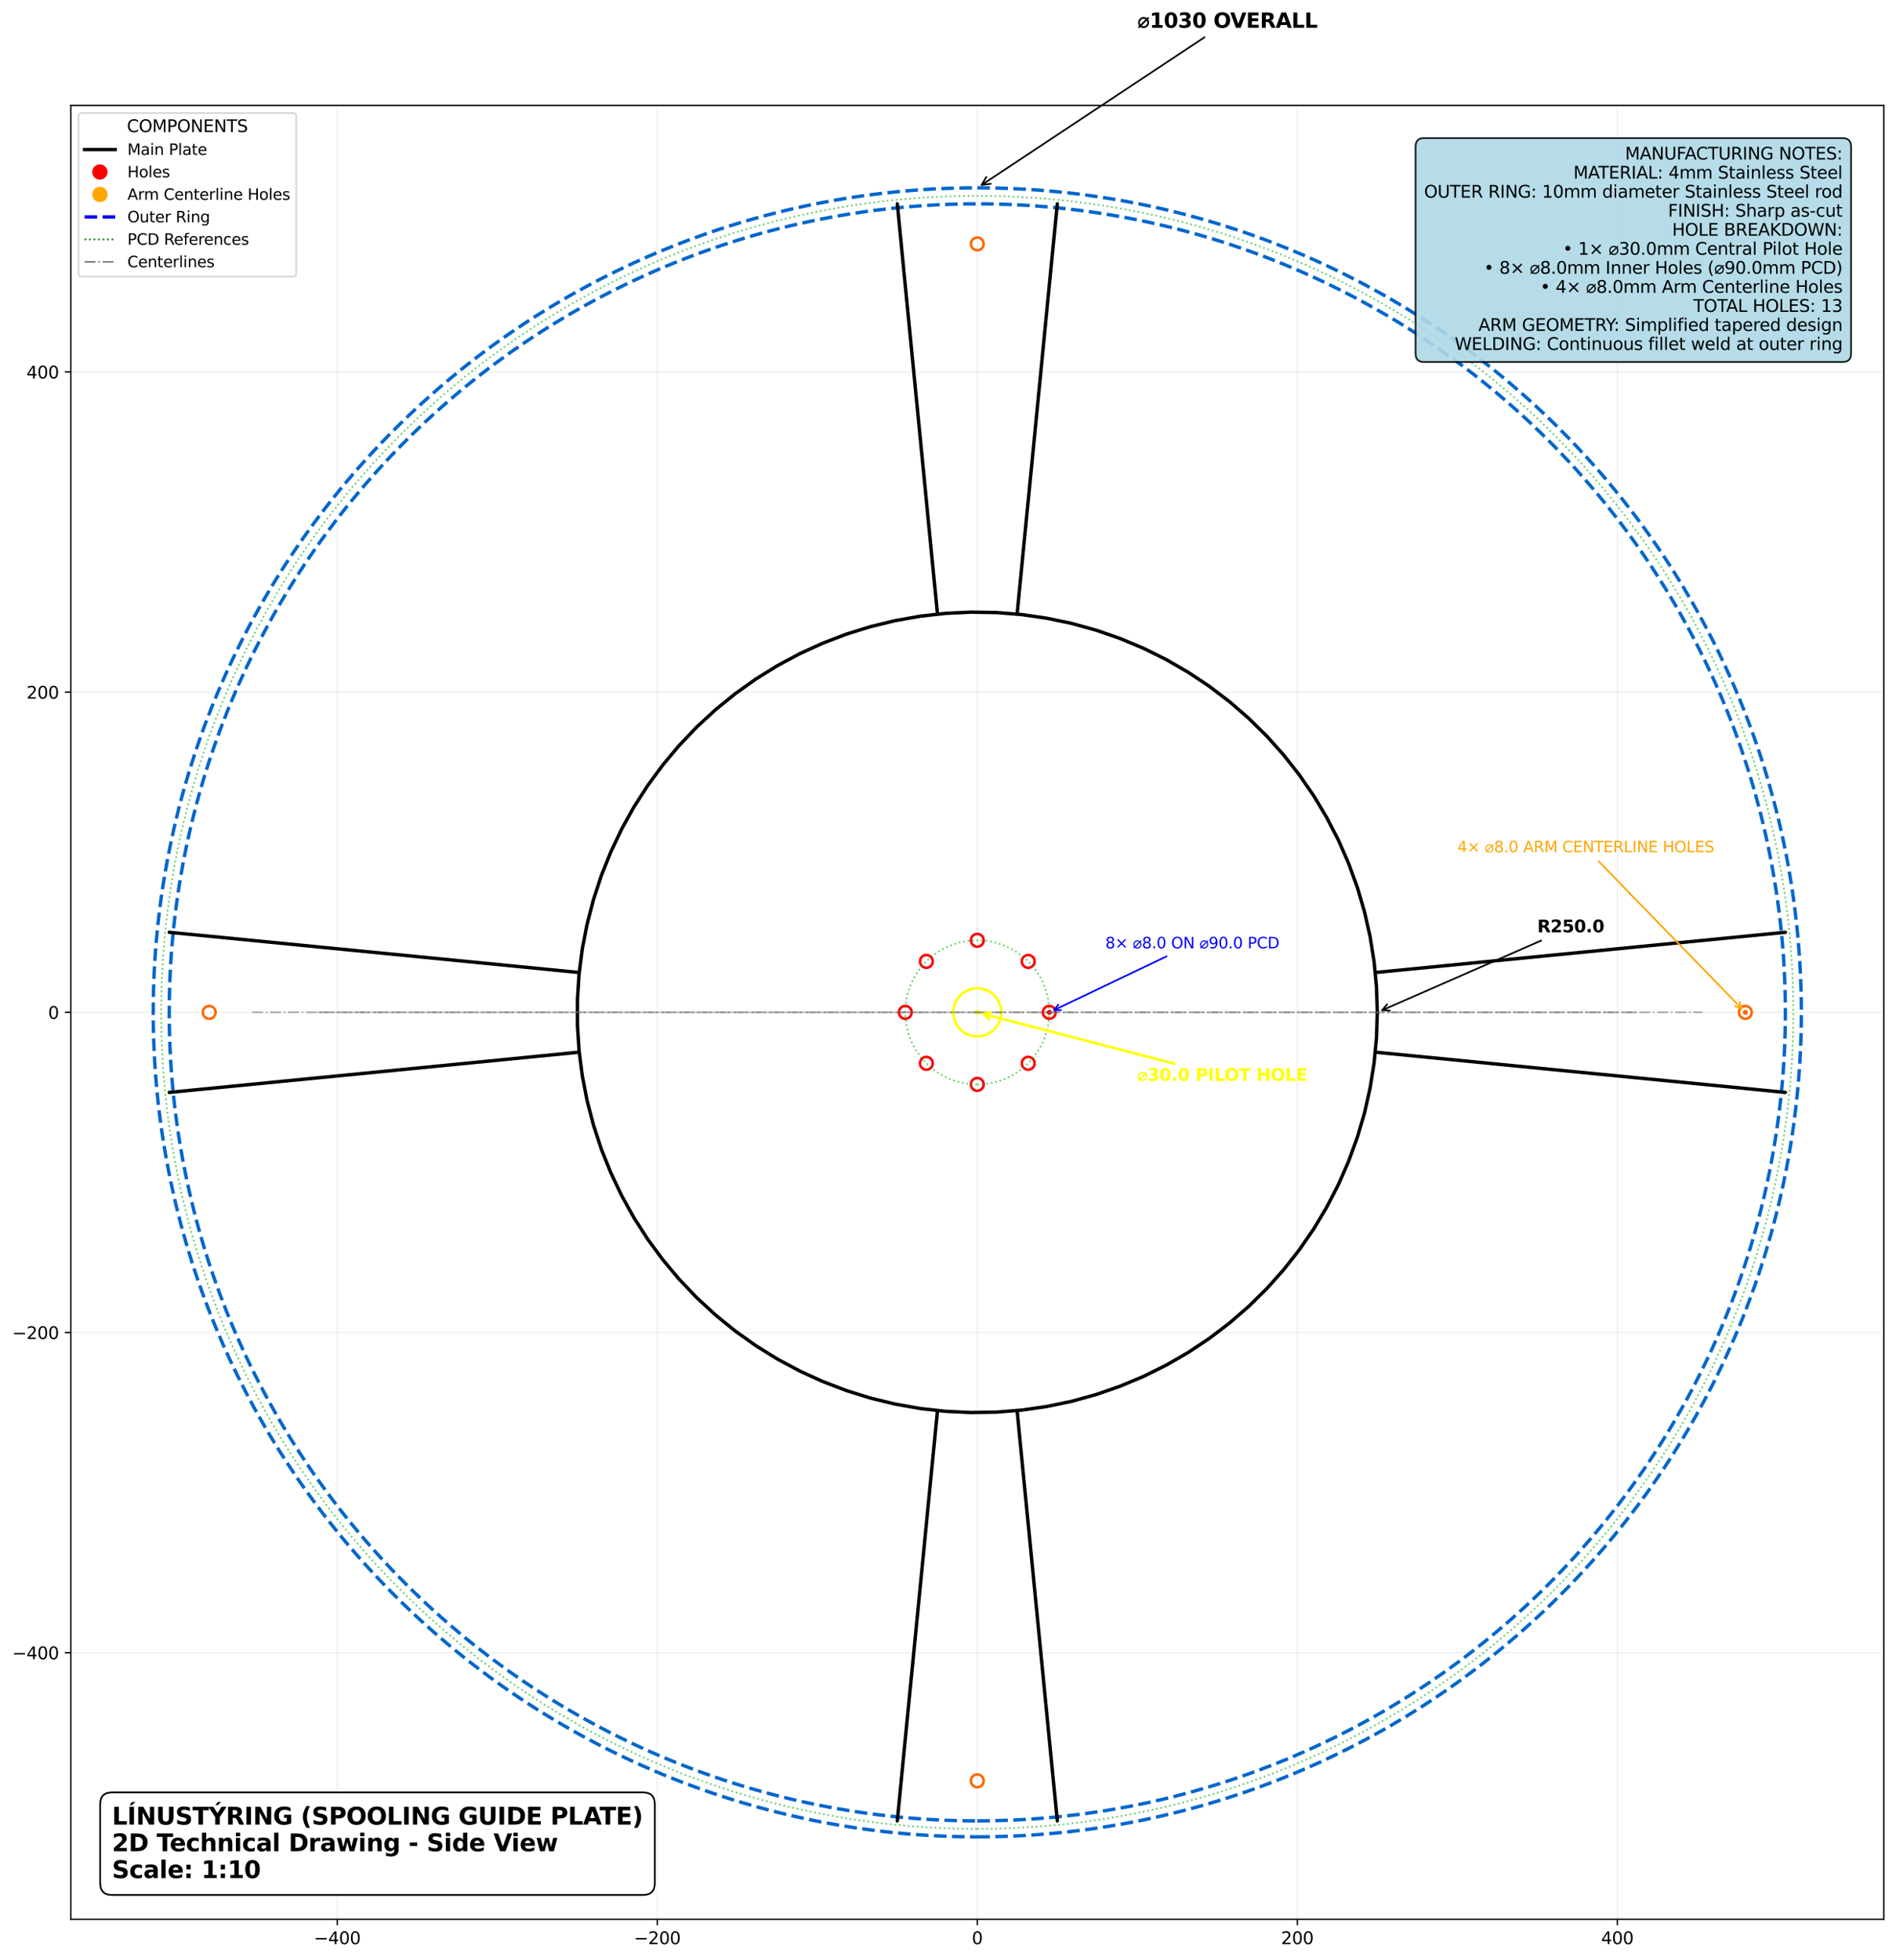 <?xml version="1.0" encoding="utf-8" standalone="no"?>
<!DOCTYPE svg PUBLIC "-//W3C//DTD SVG 1.1//EN"
  "http://www.w3.org/Graphics/SVG/1.1/DTD/svg11.dtd">
<svg xmlns:xlink="http://www.w3.org/1999/xlink" width="1115.576pt" height="1152.567pt" viewBox="0 0 1115.576 1152.567" xmlns="http://www.w3.org/2000/svg" version="1.1">
 <defs>
  <style type="text/css">*{stroke-linejoin: round; stroke-linecap: butt}</style>
 </defs>
 <g id="figure_1">
  <g id="patch_1">
   <path d="M 0 1152.567 
L 1115.576 1152.567 
L 1115.576 0 
L 0 0 
z
" style="fill: #ffffff"/>
  </g>
  <g id="axes_1">
   <g id="patch_2">
    <path d="M 41.667 1128.689 
L 1108.376 1128.689 
L 1108.376 61.98 
L 41.667 61.98 
z
" style="fill: #ffffff"/>
   </g>
   <g id="matplotlib.axis_1">
    <g id="xtick_1">
     <g id="line2d_1">
      <path d="M 198.425 1128.689 
L 198.425 61.98 
" clip-path="url(#p8ebbfd26f3)" style="fill: none; stroke: #b0b0b0; stroke-opacity: 0.3; stroke-width: 0.5; stroke-linecap: square"/>
     </g>
     <g id="line2d_2">
      <defs>
       <path id="mcfb18e5864" d="M 0 0 
L 0 3.5 
" style="stroke: #000000; stroke-width: 0.8"/>
      </defs>
      <g>
       <use xlink:href="#mcfb18e5864" x="198.425" y="1128.689" style="stroke: #000000; stroke-width: 0.8"/>
      </g>
     </g>
     <g id="text_1">
      <!-- −400 -->
      <g transform="translate(184.692 1143.288) scale(0.1 -0.1)">
       <defs>
        <path id="DejaVuSans-2212" d="M 678 2272 
L 4684 2272 
L 4684 1741 
L 678 1741 
L 678 2272 
z
" transform="scale(0.016)"/>
        <path id="DejaVuSans-34" d="M 2419 4116 
L 825 1625 
L 2419 1625 
L 2419 4116 
z
M 2253 4666 
L 3047 4666 
L 3047 1625 
L 3713 1625 
L 3713 1100 
L 3047 1100 
L 3047 0 
L 2419 0 
L 2419 1100 
L 313 1100 
L 313 1709 
L 2253 4666 
z
" transform="scale(0.016)"/>
        <path id="DejaVuSans-30" d="M 2034 4250 
Q 1547 4250 1301 3770 
Q 1056 3291 1056 2328 
Q 1056 1369 1301 889 
Q 1547 409 2034 409 
Q 2525 409 2770 889 
Q 3016 1369 3016 2328 
Q 3016 3291 2770 3770 
Q 2525 4250 2034 4250 
z
M 2034 4750 
Q 2819 4750 3233 4129 
Q 3647 3509 3647 2328 
Q 3647 1150 3233 529 
Q 2819 -91 2034 -91 
Q 1250 -91 836 529 
Q 422 1150 422 2328 
Q 422 3509 836 4129 
Q 1250 4750 2034 4750 
z
" transform="scale(0.016)"/>
       </defs>
       <use xlink:href="#DejaVuSans-2212"/>
       <use xlink:href="#DejaVuSans-34" x="83.789"/>
       <use xlink:href="#DejaVuSans-30" x="147.412"/>
       <use xlink:href="#DejaVuSans-30" x="211.035"/>
      </g>
     </g>
    </g>
    <g id="xtick_2">
     <g id="line2d_3">
      <path d="M 386.723 1128.689 
L 386.723 61.98 
" clip-path="url(#p8ebbfd26f3)" style="fill: none; stroke: #b0b0b0; stroke-opacity: 0.3; stroke-width: 0.5; stroke-linecap: square"/>
     </g>
     <g id="line2d_4">
      <g>
       <use xlink:href="#mcfb18e5864" x="386.723" y="1128.689" style="stroke: #000000; stroke-width: 0.8"/>
      </g>
     </g>
     <g id="text_2">
      <!-- −200 -->
      <g transform="translate(372.99 1143.288) scale(0.1 -0.1)">
       <defs>
        <path id="DejaVuSans-32" d="M 1228 531 
L 3431 531 
L 3431 0 
L 469 0 
L 469 531 
Q 828 903 1448 1529 
Q 2069 2156 2228 2338 
Q 2531 2678 2651 2914 
Q 2772 3150 2772 3378 
Q 2772 3750 2511 3984 
Q 2250 4219 1831 4219 
Q 1534 4219 1204 4116 
Q 875 4013 500 3803 
L 500 4441 
Q 881 4594 1212 4672 
Q 1544 4750 1819 4750 
Q 2544 4750 2975 4387 
Q 3406 4025 3406 3419 
Q 3406 3131 3298 2873 
Q 3191 2616 2906 2266 
Q 2828 2175 2409 1742 
Q 1991 1309 1228 531 
z
" transform="scale(0.016)"/>
       </defs>
       <use xlink:href="#DejaVuSans-2212"/>
       <use xlink:href="#DejaVuSans-32" x="83.789"/>
       <use xlink:href="#DejaVuSans-30" x="147.412"/>
       <use xlink:href="#DejaVuSans-30" x="211.035"/>
      </g>
     </g>
    </g>
    <g id="xtick_3">
     <g id="line2d_5">
      <path d="M 575.022 1128.689 
L 575.022 61.98 
" clip-path="url(#p8ebbfd26f3)" style="fill: none; stroke: #b0b0b0; stroke-opacity: 0.3; stroke-width: 0.5; stroke-linecap: square"/>
     </g>
     <g id="line2d_6">
      <g>
       <use xlink:href="#mcfb18e5864" x="575.022" y="1128.689" style="stroke: #000000; stroke-width: 0.8"/>
      </g>
     </g>
     <g id="text_3">
      <!-- 0 -->
      <g transform="translate(571.84 1143.288) scale(0.1 -0.1)">
       <use xlink:href="#DejaVuSans-30"/>
      </g>
     </g>
    </g>
    <g id="xtick_4">
     <g id="line2d_7">
      <path d="M 763.32 1128.689 
L 763.32 61.98 
" clip-path="url(#p8ebbfd26f3)" style="fill: none; stroke: #b0b0b0; stroke-opacity: 0.3; stroke-width: 0.5; stroke-linecap: square"/>
     </g>
     <g id="line2d_8">
      <g>
       <use xlink:href="#mcfb18e5864" x="763.32" y="1128.689" style="stroke: #000000; stroke-width: 0.8"/>
      </g>
     </g>
     <g id="text_4">
      <!-- 200 -->
      <g transform="translate(753.776 1143.288) scale(0.1 -0.1)">
       <use xlink:href="#DejaVuSans-32"/>
       <use xlink:href="#DejaVuSans-30" x="63.623"/>
       <use xlink:href="#DejaVuSans-30" x="127.246"/>
      </g>
     </g>
    </g>
    <g id="xtick_5">
     <g id="line2d_9">
      <path d="M 951.618 1128.689 
L 951.618 61.98 
" clip-path="url(#p8ebbfd26f3)" style="fill: none; stroke: #b0b0b0; stroke-opacity: 0.3; stroke-width: 0.5; stroke-linecap: square"/>
     </g>
     <g id="line2d_10">
      <g>
       <use xlink:href="#mcfb18e5864" x="951.618" y="1128.689" style="stroke: #000000; stroke-width: 0.8"/>
      </g>
     </g>
     <g id="text_5">
      <!-- 400 -->
      <g transform="translate(942.074 1143.288) scale(0.1 -0.1)">
       <use xlink:href="#DejaVuSans-34"/>
       <use xlink:href="#DejaVuSans-30" x="63.623"/>
       <use xlink:href="#DejaVuSans-30" x="127.246"/>
      </g>
     </g>
    </g>
   </g>
   <g id="matplotlib.axis_2">
    <g id="ytick_1">
     <g id="line2d_11">
      <path d="M 41.667 971.931 
L 1108.376 971.931 
" clip-path="url(#p8ebbfd26f3)" style="fill: none; stroke: #b0b0b0; stroke-opacity: 0.3; stroke-width: 0.5; stroke-linecap: square"/>
     </g>
     <g id="line2d_12">
      <defs>
       <path id="m4f31481aa4" d="M 0 0 
L -3.5 0 
" style="stroke: #000000; stroke-width: 0.8"/>
      </defs>
      <g>
       <use xlink:href="#m4f31481aa4" x="41.667" y="971.931" style="stroke: #000000; stroke-width: 0.8"/>
      </g>
     </g>
     <g id="text_6">
      <!-- −400 -->
      <g transform="translate(7.2 975.73) scale(0.1 -0.1)">
       <use xlink:href="#DejaVuSans-2212"/>
       <use xlink:href="#DejaVuSans-34" x="83.789"/>
       <use xlink:href="#DejaVuSans-30" x="147.412"/>
       <use xlink:href="#DejaVuSans-30" x="211.035"/>
      </g>
     </g>
    </g>
    <g id="ytick_2">
     <g id="line2d_13">
      <path d="M 41.667 783.633 
L 1108.376 783.633 
" clip-path="url(#p8ebbfd26f3)" style="fill: none; stroke: #b0b0b0; stroke-opacity: 0.3; stroke-width: 0.5; stroke-linecap: square"/>
     </g>
     <g id="line2d_14">
      <g>
       <use xlink:href="#m4f31481aa4" x="41.667" y="783.633" style="stroke: #000000; stroke-width: 0.8"/>
      </g>
     </g>
     <g id="text_7">
      <!-- −200 -->
      <g transform="translate(7.2 787.432) scale(0.1 -0.1)">
       <use xlink:href="#DejaVuSans-2212"/>
       <use xlink:href="#DejaVuSans-32" x="83.789"/>
       <use xlink:href="#DejaVuSans-30" x="147.412"/>
       <use xlink:href="#DejaVuSans-30" x="211.035"/>
      </g>
     </g>
    </g>
    <g id="ytick_3">
     <g id="line2d_15">
      <path d="M 41.667 595.335 
L 1108.376 595.335 
" clip-path="url(#p8ebbfd26f3)" style="fill: none; stroke: #b0b0b0; stroke-opacity: 0.3; stroke-width: 0.5; stroke-linecap: square"/>
     </g>
     <g id="line2d_16">
      <g>
       <use xlink:href="#m4f31481aa4" x="41.667" y="595.335" style="stroke: #000000; stroke-width: 0.8"/>
      </g>
     </g>
     <g id="text_8">
      <!-- 0 -->
      <g transform="translate(28.305 599.134) scale(0.1 -0.1)">
       <use xlink:href="#DejaVuSans-30"/>
      </g>
     </g>
    </g>
    <g id="ytick_4">
     <g id="line2d_17">
      <path d="M 41.667 407.037 
L 1108.376 407.037 
" clip-path="url(#p8ebbfd26f3)" style="fill: none; stroke: #b0b0b0; stroke-opacity: 0.3; stroke-width: 0.5; stroke-linecap: square"/>
     </g>
     <g id="line2d_18">
      <g>
       <use xlink:href="#m4f31481aa4" x="41.667" y="407.037" style="stroke: #000000; stroke-width: 0.8"/>
      </g>
     </g>
     <g id="text_9">
      <!-- 200 -->
      <g transform="translate(15.58 410.836) scale(0.1 -0.1)">
       <use xlink:href="#DejaVuSans-32"/>
       <use xlink:href="#DejaVuSans-30" x="63.623"/>
       <use xlink:href="#DejaVuSans-30" x="127.246"/>
      </g>
     </g>
    </g>
    <g id="ytick_5">
     <g id="line2d_19">
      <path d="M 41.667 218.739 
L 1108.376 218.739 
" clip-path="url(#p8ebbfd26f3)" style="fill: none; stroke: #b0b0b0; stroke-opacity: 0.3; stroke-width: 0.5; stroke-linecap: square"/>
     </g>
     <g id="line2d_20">
      <g>
       <use xlink:href="#m4f31481aa4" x="41.667" y="218.739" style="stroke: #000000; stroke-width: 0.8"/>
      </g>
     </g>
     <g id="text_10">
      <!-- 400 -->
      <g transform="translate(15.58 222.538) scale(0.1 -0.1)">
       <use xlink:href="#DejaVuSans-34"/>
       <use xlink:href="#DejaVuSans-30" x="63.623"/>
       <use xlink:href="#DejaVuSans-30" x="127.246"/>
      </g>
     </g>
    </g>
   </g>
   <g id="patch_3">
    <path d="M 575.022 609.457 
C 578.767 609.457 582.359 607.969 585.008 605.321 
C 587.656 602.672 589.144 599.08 589.144 595.335 
C 589.144 591.589 587.656 587.997 585.008 585.349 
C 582.359 582.7 578.767 581.212 575.022 581.212 
C 571.276 581.212 567.684 582.7 565.036 585.349 
C 562.387 587.997 560.899 591.589 560.899 595.335 
C 560.899 599.08 562.387 602.672 565.036 605.321 
C 567.684 607.969 571.276 609.457 575.022 609.457 
L 575.022 609.457 
z
" clip-path="url(#p8ebbfd26f3)" style="fill: none; stroke: #ffff00; stroke-width: 1.5; stroke-linejoin: miter"/>
   </g>
   <g id="patch_4">
    <path d="M 617.389 599.101 
C 618.387 599.101 619.345 598.704 620.052 597.998 
C 620.758 597.292 621.155 596.334 621.155 595.335 
C 621.155 594.336 620.758 593.378 620.052 592.672 
C 619.345 591.966 618.387 591.569 617.389 591.569 
C 616.39 591.569 615.432 591.966 614.726 592.672 
C 614.019 593.378 613.623 594.336 613.623 595.335 
C 613.623 596.334 614.019 597.292 614.726 597.998 
C 615.432 598.704 616.39 599.101 617.389 599.101 
L 617.389 599.101 
z
" clip-path="url(#p8ebbfd26f3)" style="fill: none; stroke: #ff0000; stroke-width: 1.5; stroke-linejoin: miter"/>
   </g>
   <g id="patch_5">
    <path d="M 604.98 569.143 
C 605.978 569.143 606.936 568.746 607.643 568.04 
C 608.349 567.333 608.746 566.375 608.746 565.377 
C 608.746 564.378 608.349 563.42 607.643 562.714 
C 606.936 562.008 605.978 561.611 604.98 561.611 
C 603.981 561.611 603.023 562.008 602.317 562.714 
C 601.61 563.42 601.214 564.378 601.214 565.377 
C 601.214 566.375 601.61 567.333 602.317 568.04 
C 603.023 568.746 603.981 569.143 604.98 569.143 
L 604.98 569.143 
z
" clip-path="url(#p8ebbfd26f3)" style="fill: none; stroke: #ff0000; stroke-width: 1.5; stroke-linejoin: miter"/>
   </g>
   <g id="patch_6">
    <path d="M 575.022 556.734 
C 576.02 556.734 576.978 556.337 577.684 555.631 
C 578.391 554.924 578.788 553.966 578.788 552.968 
C 578.788 551.969 578.391 551.011 577.684 550.305 
C 576.978 549.599 576.02 549.202 575.022 549.202 
C 574.023 549.202 573.065 549.599 572.359 550.305 
C 571.652 551.011 571.256 551.969 571.256 552.968 
C 571.256 553.966 571.652 554.924 572.359 555.631 
C 573.065 556.337 574.023 556.734 575.022 556.734 
L 575.022 556.734 
z
" clip-path="url(#p8ebbfd26f3)" style="fill: none; stroke: #ff0000; stroke-width: 1.5; stroke-linejoin: miter"/>
   </g>
   <g id="patch_7">
    <path d="M 545.064 569.143 
C 546.062 569.143 547.02 568.746 547.726 568.04 
C 548.433 567.333 548.829 566.375 548.829 565.377 
C 548.829 564.378 548.433 563.42 547.726 562.714 
C 547.02 562.008 546.062 561.611 545.064 561.611 
C 544.065 561.611 543.107 562.008 542.401 562.714 
C 541.694 563.42 541.298 564.378 541.298 565.377 
C 541.298 566.375 541.694 567.333 542.401 568.04 
C 543.107 568.746 544.065 569.143 545.064 569.143 
L 545.064 569.143 
z
" clip-path="url(#p8ebbfd26f3)" style="fill: none; stroke: #ff0000; stroke-width: 1.5; stroke-linejoin: miter"/>
   </g>
   <g id="patch_8">
    <path d="M 532.654 599.101 
C 533.653 599.101 534.611 598.704 535.317 597.998 
C 536.024 597.292 536.42 596.334 536.42 595.335 
C 536.42 594.336 536.024 593.378 535.317 592.672 
C 534.611 591.966 533.653 591.569 532.654 591.569 
C 531.656 591.569 530.698 591.966 529.992 592.672 
C 529.285 593.378 528.889 594.336 528.889 595.335 
C 528.889 596.334 529.285 597.292 529.992 597.998 
C 530.698 598.704 531.656 599.101 532.654 599.101 
L 532.654 599.101 
z
" clip-path="url(#p8ebbfd26f3)" style="fill: none; stroke: #ff0000; stroke-width: 1.5; stroke-linejoin: miter"/>
   </g>
   <g id="patch_9">
    <path d="M 545.064 629.059 
C 546.062 629.059 547.02 628.662 547.726 627.956 
C 548.433 627.25 548.829 626.292 548.829 625.293 
C 548.829 624.294 548.433 623.336 547.726 622.63 
C 547.02 621.924 546.062 621.527 545.064 621.527 
C 544.065 621.527 543.107 621.924 542.401 622.63 
C 541.694 623.336 541.298 624.294 541.298 625.293 
C 541.298 626.292 541.694 627.25 542.401 627.956 
C 543.107 628.662 544.065 629.059 545.064 629.059 
L 545.064 629.059 
z
" clip-path="url(#p8ebbfd26f3)" style="fill: none; stroke: #ff0000; stroke-width: 1.5; stroke-linejoin: miter"/>
   </g>
   <g id="patch_10">
    <path d="M 575.022 641.468 
C 576.02 641.468 576.978 641.071 577.684 640.365 
C 578.391 639.659 578.788 638.701 578.788 637.702 
C 578.788 636.703 578.391 635.745 577.684 635.039 
C 576.978 634.333 576.02 633.936 575.022 633.936 
C 574.023 633.936 573.065 634.333 572.359 635.039 
C 571.652 635.745 571.256 636.703 571.256 637.702 
C 571.256 638.701 571.652 639.659 572.359 640.365 
C 573.065 641.071 574.023 641.468 575.022 641.468 
L 575.022 641.468 
z
" clip-path="url(#p8ebbfd26f3)" style="fill: none; stroke: #ff0000; stroke-width: 1.5; stroke-linejoin: miter"/>
   </g>
   <g id="patch_11">
    <path d="M 604.98 629.059 
C 605.978 629.059 606.936 628.662 607.643 627.956 
C 608.349 627.25 608.746 626.292 608.746 625.293 
C 608.746 624.294 608.349 623.336 607.643 622.63 
C 606.936 621.924 605.978 621.527 604.98 621.527 
C 603.981 621.527 603.023 621.924 602.317 622.63 
C 601.61 623.336 601.214 624.294 601.214 625.293 
C 601.214 626.292 601.61 627.25 602.317 627.956 
C 603.023 628.662 603.981 629.059 604.98 629.059 
L 604.98 629.059 
z
" clip-path="url(#p8ebbfd26f3)" style="fill: none; stroke: #ff0000; stroke-width: 1.5; stroke-linejoin: miter"/>
   </g>
   <g id="patch_12">
    <path d="M 1026.937 599.101 
C 1027.936 599.101 1028.894 598.704 1029.6 597.998 
C 1030.306 597.292 1030.703 596.334 1030.703 595.335 
C 1030.703 594.336 1030.306 593.378 1029.6 592.672 
C 1028.894 591.966 1027.936 591.569 1026.937 591.569 
C 1025.938 591.569 1024.98 591.966 1024.274 592.672 
C 1023.568 593.378 1023.171 594.336 1023.171 595.335 
C 1023.171 596.334 1023.568 597.292 1024.274 597.998 
C 1024.98 598.704 1025.938 599.101 1026.937 599.101 
L 1026.937 599.101 
z
" clip-path="url(#p8ebbfd26f3)" style="fill: none; stroke: #ff6600; stroke-width: 1.5; stroke-linejoin: miter"/>
   </g>
   <g id="patch_13">
    <path d="M 575.022 147.185 
C 576.02 147.185 576.978 146.788 577.684 146.082 
C 578.391 145.376 578.788 144.418 578.788 143.419 
C 578.788 142.421 578.391 141.463 577.684 140.756 
C 576.978 140.05 576.02 139.653 575.022 139.653 
C 574.023 139.653 573.065 140.05 572.359 140.756 
C 571.652 141.463 571.256 142.421 571.256 143.419 
C 571.256 144.418 571.652 145.376 572.359 146.082 
C 573.065 146.788 574.023 147.185 575.022 147.185 
L 575.022 147.185 
z
" clip-path="url(#p8ebbfd26f3)" style="fill: none; stroke: #ff6600; stroke-width: 1.5; stroke-linejoin: miter"/>
   </g>
   <g id="patch_14">
    <path d="M 123.106 599.101 
C 124.105 599.101 125.063 598.704 125.769 597.998 
C 126.475 597.292 126.872 596.334 126.872 595.335 
C 126.872 594.336 126.475 593.378 125.769 592.672 
C 125.063 591.966 124.105 591.569 123.106 591.569 
C 122.107 591.569 121.149 591.966 120.443 592.672 
C 119.737 593.378 119.34 594.336 119.34 595.335 
C 119.34 596.334 119.737 597.292 120.443 597.998 
C 121.149 598.704 122.107 599.101 123.106 599.101 
L 123.106 599.101 
z
" clip-path="url(#p8ebbfd26f3)" style="fill: none; stroke: #ff6600; stroke-width: 1.5; stroke-linejoin: miter"/>
   </g>
   <g id="patch_15">
    <path d="M 575.022 1051.016 
C 576.02 1051.016 576.978 1050.619 577.684 1049.913 
C 578.391 1049.207 578.788 1048.249 578.788 1047.25 
C 578.788 1046.251 578.391 1045.294 577.684 1044.587 
C 576.978 1043.881 576.02 1043.484 575.022 1043.484 
C 574.023 1043.484 573.065 1043.881 572.359 1044.587 
C 571.652 1045.294 571.256 1046.251 571.256 1047.25 
C 571.256 1048.249 571.652 1049.207 572.359 1049.913 
C 573.065 1050.619 574.023 1051.016 575.022 1051.016 
L 575.022 1051.016 
z
" clip-path="url(#p8ebbfd26f3)" style="fill: none; stroke: #ff6600; stroke-width: 1.5; stroke-linejoin: miter"/>
   </g>
   <g id="patch_16">
    <path d="M 575.022 1080.202 
C 703.61 1080.202 826.949 1029.114 917.875 938.188 
C 1008.8 847.262 1059.889 723.923 1059.889 595.335 
C 1059.889 466.746 1008.8 343.407 917.875 252.482 
C 826.949 161.556 703.61 110.467 575.022 110.467 
C 446.433 110.467 323.094 161.556 232.168 252.482 
C 141.243 343.407 90.154 466.746 90.154 595.335 
C 90.154 723.923 141.243 847.262 232.168 938.188 
C 323.094 1029.114 446.433 1080.202 575.022 1080.202 
L 575.022 1080.202 
z
" clip-path="url(#p8ebbfd26f3)" style="fill: none; stroke-dasharray: 7.4,3.2; stroke-dashoffset: 0; stroke: #0066cc; stroke-width: 2; stroke-linejoin: miter"/>
   </g>
   <g id="patch_17">
    <path d="M 575.022 1070.787 
C 701.113 1070.787 822.057 1020.691 911.217 931.531 
C 1000.378 842.37 1050.474 721.426 1050.474 595.335 
C 1050.474 469.243 1000.378 348.299 911.217 259.139 
C 822.057 169.979 701.113 119.882 575.022 119.882 
C 448.93 119.882 327.986 169.979 238.826 259.139 
C 149.666 348.299 99.569 469.243 99.569 595.335 
C 99.569 721.426 149.666 842.37 238.826 931.531 
C 327.986 1020.691 448.93 1070.787 575.022 1070.787 
L 575.022 1070.787 
z
" clip-path="url(#p8ebbfd26f3)" style="fill: none; stroke-dasharray: 7.4,3.2; stroke-dashoffset: 0; stroke: #0066cc; stroke-width: 2; stroke-linejoin: miter"/>
   </g>
   <g id="patch_18">
    <path d="M 575.022 637.702 
C 586.257 637.702 597.035 633.238 604.98 625.293 
C 612.925 617.348 617.389 606.571 617.389 595.335 
C 617.389 584.099 612.925 573.322 604.98 565.377 
C 597.035 557.432 586.257 552.968 575.022 552.968 
C 563.786 552.968 553.008 557.432 545.064 565.377 
C 537.119 573.322 532.654 584.099 532.654 595.335 
C 532.654 606.571 537.119 617.348 545.064 625.293 
C 553.008 633.238 563.786 637.702 575.022 637.702 
L 575.022 637.702 
z
" clip-path="url(#p8ebbfd26f3)" style="fill: none; opacity: 0.6; stroke-dasharray: 1,1.65; stroke-dashoffset: 0; stroke: #00aa00; stroke-linejoin: miter"/>
   </g>
   <g id="patch_19">
    <path d="M 575.022 1075.495 
C 702.362 1075.495 824.503 1024.902 914.546 934.859 
C 1004.589 844.816 1055.182 722.675 1055.182 595.335 
C 1055.182 467.995 1004.589 345.853 914.546 255.81 
C 824.503 165.767 702.362 115.175 575.022 115.175 
C 447.682 115.175 325.54 165.767 235.497 255.81 
C 145.454 345.853 94.861 467.995 94.861 595.335 
C 94.861 722.675 145.454 844.816 235.497 934.859 
C 325.54 1024.902 447.682 1075.495 575.022 1075.495 
L 575.022 1075.495 
z
" clip-path="url(#p8ebbfd26f3)" style="fill: none; opacity: 0.6; stroke-dasharray: 1,1.65; stroke-dashoffset: 0; stroke: #00aa00; stroke-linejoin: miter"/>
   </g>
   <g id="line2d_21">
    <path d="M 810.394 595.335 
L 809.92 580.407 
L 808.501 565.538 
L 806.141 550.79 
L 802.85 536.221 
L 798.642 521.891 
L 793.534 507.856 
L 787.546 494.173 
L 780.702 480.897 
L 773.03 468.083 
L 764.56 455.78 
L 755.327 444.04 
L 745.369 432.909 
L 734.724 422.432 
L 723.436 412.651 
L 711.551 403.606 
L 699.116 395.333 
L 686.181 387.865 
L 672.799 381.232 
L 659.023 375.462 
L 644.908 370.577 
L 630.513 366.597 
L 615.894 363.538 
L 601.11 361.412 
L 586.221 360.229 
L 571.287 359.992 
L 556.368 360.702 
L 541.525 362.358 
L 526.816 364.951 
L 512.301 368.473 
L 498.039 372.907 
L 484.086 378.238 
L 470.5 384.442 
L 457.335 391.496 
L 444.644 399.371 
L 432.478 408.034 
L 420.885 417.452 
L 409.914 427.586 
L 399.607 438.396 
L 390.006 449.837 
L 381.151 461.864 
L 373.076 474.429 
L 365.814 487.481 
L 359.395 500.967 
L 353.844 514.833 
L 349.183 529.023 
L 345.432 543.48 
L 342.605 558.146 
L 340.715 572.961 
L 339.767 587.867 
L 339.767 602.803 
L 340.715 617.708 
L 342.605 632.524 
L 345.432 647.19 
L 349.183 661.647 
L 353.844 675.837 
L 359.395 689.703 
L 365.814 703.189 
L 373.076 716.24 
L 381.151 728.805 
L 390.006 740.832 
L 399.607 752.274 
L 409.914 763.083 
L 420.885 773.218 
L 432.478 782.635 
L 444.644 791.299 
L 457.335 799.173 
L 470.5 806.227 
L 484.086 812.432 
L 498.039 817.762 
L 512.301 822.197 
L 526.816 825.718 
L 541.525 828.312 
L 556.368 829.967 
L 571.287 830.678 
L 586.221 830.441 
L 601.11 829.257 
L 615.894 827.132 
L 630.513 824.073 
L 644.908 820.093 
L 659.023 815.208 
L 672.799 809.437 
L 686.181 802.805 
L 699.116 795.337 
L 711.551 787.064 
L 723.436 778.018 
L 734.724 768.238 
L 745.369 757.76 
L 755.327 746.629 
L 764.56 734.889 
L 773.03 722.587 
L 780.702 709.772 
L 787.546 696.497 
L 793.534 682.814 
L 798.642 668.779 
L 802.85 654.448 
L 806.141 639.879 
L 808.501 625.131 
L 809.92 610.263 
L 810.394 595.335 
" clip-path="url(#p8ebbfd26f3)" style="fill: none; stroke: #000000; stroke-width: 2; stroke-linecap: square"/>
   </g>
   <g id="line2d_22">
    <path d="M 810.394 571.798 
L 1050.474 548.26 
" clip-path="url(#p8ebbfd26f3)" style="fill: none; stroke: #000000; stroke-width: 2; stroke-linecap: round"/>
   </g>
   <g id="line2d_23">
    <path d="M 1050.474 642.409 
L 810.394 618.872 
" clip-path="url(#p8ebbfd26f3)" style="fill: none; stroke: #000000; stroke-width: 2; stroke-linecap: round"/>
   </g>
   <g id="line2d_24">
    <path d="M 551.484 359.962 
L 527.947 119.882 
" clip-path="url(#p8ebbfd26f3)" style="fill: none; stroke: #000000; stroke-width: 2; stroke-linecap: round"/>
   </g>
   <g id="line2d_25">
    <path d="M 622.096 119.882 
L 598.559 359.962 
" clip-path="url(#p8ebbfd26f3)" style="fill: none; stroke: #000000; stroke-width: 2; stroke-linecap: round"/>
   </g>
   <g id="line2d_26">
    <path d="M 339.649 618.872 
L 99.569 642.409 
" clip-path="url(#p8ebbfd26f3)" style="fill: none; stroke: #000000; stroke-width: 2; stroke-linecap: round"/>
   </g>
   <g id="line2d_27">
    <path d="M 99.569 548.26 
L 339.649 571.798 
" clip-path="url(#p8ebbfd26f3)" style="fill: none; stroke: #000000; stroke-width: 2; stroke-linecap: round"/>
   </g>
   <g id="line2d_28">
    <path d="M 598.559 830.707 
L 622.096 1070.787 
" clip-path="url(#p8ebbfd26f3)" style="fill: none; stroke: #000000; stroke-width: 2; stroke-linecap: round"/>
   </g>
   <g id="line2d_29">
    <path d="M 527.947 1070.787 
L 551.484 830.707 
" clip-path="url(#p8ebbfd26f3)" style="fill: none; stroke: #000000; stroke-width: 2; stroke-linecap: round"/>
   </g>
   <g id="line2d_30">
    <defs>
     <path id="m637fe286c9" d="M 0 1 
C 0.265 1 0.52 0.895 0.707 0.707 
C 0.895 0.52 1 0.265 1 0 
C 1 -0.265 0.895 -0.52 0.707 -0.707 
C 0.52 -0.895 0.265 -1 0 -1 
C -0.265 -1 -0.52 -0.895 -0.707 -0.707 
C -0.895 -0.52 -1 -0.265 -1 0 
C -1 0.265 -0.895 0.52 -0.707 0.707 
C -0.52 0.895 -0.265 1 0 1 
z
" style="stroke: #ffff00"/>
    </defs>
    <g clip-path="url(#p8ebbfd26f3)">
     <use xlink:href="#m637fe286c9" x="575.022" y="595.335" style="fill: #ffff00; stroke: #ffff00"/>
    </g>
   </g>
   <g id="line2d_31">
    <defs>
     <path id="mf431d99da4" d="M 0 1 
C 0.265 1 0.52 0.895 0.707 0.707 
C 0.895 0.52 1 0.265 1 0 
C 1 -0.265 0.895 -0.52 0.707 -0.707 
C 0.52 -0.895 0.265 -1 0 -1 
C -0.265 -1 -0.52 -0.895 -0.707 -0.707 
C -0.895 -0.52 -1 -0.265 -1 0 
C -1 0.265 -0.895 0.52 -0.707 0.707 
C -0.52 0.895 -0.265 1 0 1 
z
" style="stroke: #ff0000"/>
    </defs>
    <g clip-path="url(#p8ebbfd26f3)">
     <use xlink:href="#mf431d99da4" x="617.389" y="595.335" style="fill: #ff0000; stroke: #ff0000"/>
    </g>
   </g>
   <g id="line2d_32">
    <defs>
     <path id="mfe346d92f6" d="M 0 1 
C 0.265 1 0.52 0.895 0.707 0.707 
C 0.895 0.52 1 0.265 1 0 
C 1 -0.265 0.895 -0.52 0.707 -0.707 
C 0.52 -0.895 0.265 -1 0 -1 
C -0.265 -1 -0.52 -0.895 -0.707 -0.707 
C -0.895 -0.52 -1 -0.265 -1 0 
C -1 0.265 -0.895 0.52 -0.707 0.707 
C -0.52 0.895 -0.265 1 0 1 
z
" style="stroke: #ff6600"/>
    </defs>
    <g clip-path="url(#p8ebbfd26f3)">
     <use xlink:href="#mfe346d92f6" x="1026.937" y="595.335" style="fill: #ff6600; stroke: #ff6600"/>
    </g>
   </g>
   <g id="line2d_33">
    <path d="M 148.338 595.335 
L 1001.705 595.335 
" clip-path="url(#p8ebbfd26f3)" style="fill: none; stroke-dasharray: 6.4,1.6,1,1.6; stroke-dashoffset: 0; stroke: #666666; stroke-opacity: 0.5"/>
   </g>
   <g id="line2d_34">
    <path d="M 575.022 595.335 
L 962.916 595.335 
" clip-path="url(#p8ebbfd26f3)" style="fill: none; stroke-dasharray: 6.4,1.6,1,1.6; stroke-dashoffset: 0; stroke: #666666; stroke-opacity: 0.5"/>
   </g>
   <g id="line2d_35">
    <path d="M 575.022 595.335 
L 187.127 595.335 
" clip-path="url(#p8ebbfd26f3)" style="fill: none; stroke-dasharray: 6.4,1.6,1,1.6; stroke-dashoffset: 0; stroke: #666666; stroke-opacity: 0.5"/>
   </g>
   <g id="patch_20">
    <path d="M 41.667 1128.689 
L 41.667 61.98 
" style="fill: none; stroke: #000000; stroke-width: 0.8; stroke-linejoin: miter; stroke-linecap: square"/>
   </g>
   <g id="patch_21">
    <path d="M 1108.376 1128.689 
L 1108.376 61.98 
" style="fill: none; stroke: #000000; stroke-width: 0.8; stroke-linejoin: miter; stroke-linecap: square"/>
   </g>
   <g id="patch_22">
    <path d="M 41.667 1128.689 
L 1108.376 1128.689 
" style="fill: none; stroke: #000000; stroke-width: 0.8; stroke-linejoin: miter; stroke-linecap: square"/>
   </g>
   <g id="patch_23">
    <path d="M 41.667 61.98 
L 1108.376 61.98 
" style="fill: none; stroke: #000000; stroke-width: 0.8; stroke-linejoin: miter; stroke-linecap: square"/>
   </g>
   <g id="patch_24">
    <path d="M 906.758 553.142 
Q 859.492 573.837 813.25 594.084 
" style="fill: none; stroke: #000000; stroke-linecap: round"/>
    <path d="M 817.717 594.312 
L 813.25 594.084 
L 816.112 590.648 
" style="fill: none; stroke: #000000; stroke-linecap: round"/>
   </g>
   <g id="text_11">
    <!-- R250.0 -->
    <g transform="translate(904.543 548.26) scale(0.1 -0.1)">
     <defs>
      <path id="DejaVuSans-Bold-52" d="M 2297 2597 
Q 2675 2597 2839 2737 
Q 3003 2878 3003 3200 
Q 3003 3519 2839 3656 
Q 2675 3794 2297 3794 
L 1791 3794 
L 1791 2597 
L 2297 2597 
z
M 1791 1766 
L 1791 0 
L 588 0 
L 588 4666 
L 2425 4666 
Q 3347 4666 3776 4356 
Q 4206 4047 4206 3378 
Q 4206 2916 3982 2619 
Q 3759 2322 3309 2181 
Q 3556 2125 3751 1926 
Q 3947 1728 4147 1325 
L 4800 0 
L 3519 0 
L 2950 1159 
Q 2778 1509 2601 1637 
Q 2425 1766 2131 1766 
L 1791 1766 
z
" transform="scale(0.016)"/>
      <path id="DejaVuSans-Bold-32" d="M 1844 884 
L 3897 884 
L 3897 0 
L 506 0 
L 506 884 
L 2209 2388 
Q 2438 2594 2547 2791 
Q 2656 2988 2656 3200 
Q 2656 3528 2436 3728 
Q 2216 3928 1850 3928 
Q 1569 3928 1234 3808 
Q 900 3688 519 3450 
L 519 4475 
Q 925 4609 1322 4679 
Q 1719 4750 2100 4750 
Q 2938 4750 3402 4381 
Q 3866 4013 3866 3353 
Q 3866 2972 3669 2642 
Q 3472 2313 2841 1759 
L 1844 884 
z
" transform="scale(0.016)"/>
      <path id="DejaVuSans-Bold-35" d="M 678 4666 
L 3669 4666 
L 3669 3781 
L 1638 3781 
L 1638 3059 
Q 1775 3097 1914 3117 
Q 2053 3138 2203 3138 
Q 3056 3138 3531 2711 
Q 4006 2284 4006 1522 
Q 4006 766 3489 337 
Q 2972 -91 2053 -91 
Q 1656 -91 1267 -14 
Q 878 63 494 219 
L 494 1166 
Q 875 947 1217 837 
Q 1559 728 1863 728 
Q 2300 728 2551 942 
Q 2803 1156 2803 1522 
Q 2803 1891 2551 2103 
Q 2300 2316 1863 2316 
Q 1603 2316 1309 2248 
Q 1016 2181 678 2041 
L 678 4666 
z
" transform="scale(0.016)"/>
      <path id="DejaVuSans-Bold-30" d="M 2944 2338 
Q 2944 3213 2780 3570 
Q 2616 3928 2228 3928 
Q 1841 3928 1675 3570 
Q 1509 3213 1509 2338 
Q 1509 1453 1675 1090 
Q 1841 728 2228 728 
Q 2613 728 2778 1090 
Q 2944 1453 2944 2338 
z
M 4147 2328 
Q 4147 1169 3647 539 
Q 3147 -91 2228 -91 
Q 1306 -91 806 539 
Q 306 1169 306 2328 
Q 306 3491 806 4120 
Q 1306 4750 2228 4750 
Q 3147 4750 3647 4120 
Q 4147 3491 4147 2328 
z
" transform="scale(0.016)"/>
      <path id="DejaVuSans-Bold-2e" d="M 653 1209 
L 1778 1209 
L 1778 0 
L 653 0 
L 653 1209 
z
" transform="scale(0.016)"/>
     </defs>
     <use xlink:href="#DejaVuSans-Bold-52"/>
     <use xlink:href="#DejaVuSans-Bold-32" x="77.002"/>
     <use xlink:href="#DejaVuSans-Bold-35" x="146.582"/>
     <use xlink:href="#DejaVuSans-Bold-30" x="216.162"/>
     <use xlink:href="#DejaVuSans-Bold-2e" x="285.742"/>
     <use xlink:href="#DejaVuSans-Bold-30" x="323.73"/>
    </g>
   </g>
   <g id="patch_25">
    <path d="M 708.716 21.915 
Q 642.703 65.639 577.622 108.745 
" style="fill: none; stroke: #000000; stroke-linecap: round"/>
    <path d="M 582.949 108.095 
L 577.622 108.745 
L 580.299 104.093 
" style="fill: none; stroke: #000000; stroke-linecap: round"/>
   </g>
   <g id="text_12">
    <!-- ⌀1030 OVERALL -->
    <g transform="translate(669.171 16.318) scale(0.12 -0.12)">
     <defs>
      <path id="DejaVuSans-Bold-2300" d="M 1925 3272 
Q 2484 3272 2916 2947 
L 3288 3319 
L 3659 2947 
L 3288 2572 
Q 3603 2147 3603 1588 
Q 3603 897 3113 403 
Q 2616 -91 1925 -91 
Q 1375 -91 944 228 
L 572 -144 
L 200 228 
L 572 600 
Q 250 1028 250 1588 
Q 250 2284 741 2778 
Q 1238 3272 1925 3272 
z
M 2531 2559 
Q 2263 2731 1978 2731 
Q 1459 2731 1122 2397 
Q 788 2063 788 1588 
Q 788 1253 959 988 
L 2531 2559 
z
M 1331 616 
Q 1597 450 1878 450 
Q 2394 450 2731 784 
Q 3066 1119 3066 1588 
Q 3066 1922 2900 2184 
L 1331 616 
z
" transform="scale(0.016)"/>
      <path id="DejaVuSans-Bold-31" d="M 750 831 
L 1813 831 
L 1813 3847 
L 722 3622 
L 722 4441 
L 1806 4666 
L 2950 4666 
L 2950 831 
L 4013 831 
L 4013 0 
L 750 0 
L 750 831 
z
" transform="scale(0.016)"/>
      <path id="DejaVuSans-Bold-33" d="M 2981 2516 
Q 3453 2394 3698 2092 
Q 3944 1791 3944 1325 
Q 3944 631 3412 270 
Q 2881 -91 1863 -91 
Q 1503 -91 1142 -33 
Q 781 25 428 141 
L 428 1069 
Q 766 900 1098 814 
Q 1431 728 1753 728 
Q 2231 728 2486 893 
Q 2741 1059 2741 1369 
Q 2741 1688 2480 1852 
Q 2219 2016 1709 2016 
L 1228 2016 
L 1228 2791 
L 1734 2791 
Q 2188 2791 2409 2933 
Q 2631 3075 2631 3366 
Q 2631 3634 2415 3781 
Q 2200 3928 1806 3928 
Q 1516 3928 1219 3862 
Q 922 3797 628 3669 
L 628 4550 
Q 984 4650 1334 4700 
Q 1684 4750 2022 4750 
Q 2931 4750 3382 4451 
Q 3834 4153 3834 3553 
Q 3834 3144 3618 2883 
Q 3403 2622 2981 2516 
z
" transform="scale(0.016)"/>
      <path id="DejaVuSans-Bold-20" transform="scale(0.016)"/>
      <path id="DejaVuSans-Bold-4f" d="M 2719 3878 
Q 2169 3878 1866 3472 
Q 1563 3066 1563 2328 
Q 1563 1594 1866 1187 
Q 2169 781 2719 781 
Q 3272 781 3575 1187 
Q 3878 1594 3878 2328 
Q 3878 3066 3575 3472 
Q 3272 3878 2719 3878 
z
M 2719 4750 
Q 3844 4750 4481 4106 
Q 5119 3463 5119 2328 
Q 5119 1197 4481 553 
Q 3844 -91 2719 -91 
Q 1597 -91 958 553 
Q 319 1197 319 2328 
Q 319 3463 958 4106 
Q 1597 4750 2719 4750 
z
" transform="scale(0.016)"/>
      <path id="DejaVuSans-Bold-56" d="M 31 4666 
L 1241 4666 
L 2478 1222 
L 3713 4666 
L 4922 4666 
L 3194 0 
L 1759 0 
L 31 4666 
z
" transform="scale(0.016)"/>
      <path id="DejaVuSans-Bold-45" d="M 588 4666 
L 3834 4666 
L 3834 3756 
L 1791 3756 
L 1791 2888 
L 3713 2888 
L 3713 1978 
L 1791 1978 
L 1791 909 
L 3903 909 
L 3903 0 
L 588 0 
L 588 4666 
z
" transform="scale(0.016)"/>
      <path id="DejaVuSans-Bold-41" d="M 3419 850 
L 1538 850 
L 1241 0 
L 31 0 
L 1759 4666 
L 3194 4666 
L 4922 0 
L 3713 0 
L 3419 850 
z
M 1838 1716 
L 3116 1716 
L 2478 3572 
L 1838 1716 
z
" transform="scale(0.016)"/>
      <path id="DejaVuSans-Bold-4c" d="M 588 4666 
L 1791 4666 
L 1791 909 
L 3903 909 
L 3903 0 
L 588 0 
L 588 4666 
z
" transform="scale(0.016)"/>
     </defs>
     <use xlink:href="#DejaVuSans-Bold-2300"/>
     <use xlink:href="#DejaVuSans-Bold-31" x="60.205"/>
     <use xlink:href="#DejaVuSans-Bold-30" x="129.785"/>
     <use xlink:href="#DejaVuSans-Bold-33" x="199.365"/>
     <use xlink:href="#DejaVuSans-Bold-30" x="268.945"/>
     <use xlink:href="#DejaVuSans-Bold-20" x="338.525"/>
     <use xlink:href="#DejaVuSans-Bold-4f" x="373.34"/>
     <use xlink:href="#DejaVuSans-Bold-56" x="455.725"/>
     <use xlink:href="#DejaVuSans-Bold-45" x="533.117"/>
     <use xlink:href="#DejaVuSans-Bold-52" x="601.428"/>
     <use xlink:href="#DejaVuSans-Bold-41" x="678.43"/>
     <use xlink:href="#DejaVuSans-Bold-4c" x="755.822"/>
     <use xlink:href="#DejaVuSans-Bold-4c" x="819.543"/>
    </g>
   </g>
   <g id="patch_26">
    <path d="M 691.016 625.521 
Q 633.987 610.68 578.581 596.261 
" style="fill: none; stroke: #ffff00; stroke-width: 1.5; stroke-linecap: round"/>
    <path d="M 581.948 599.204 
L 578.581 596.261 
L 582.956 595.333 
" style="fill: none; stroke: #ffff00; stroke-width: 1.5; stroke-linecap: round"/>
   </g>
   <g id="text_13">
    <!-- ⌀30.0 PILOT HOLE -->
    <g style="fill: #ffff00" transform="translate(669.171 635.622) scale(0.1 -0.1)">
     <defs>
      <path id="DejaVuSans-Bold-50" d="M 588 4666 
L 2584 4666 
Q 3475 4666 3951 4270 
Q 4428 3875 4428 3144 
Q 4428 2409 3951 2014 
Q 3475 1619 2584 1619 
L 1791 1619 
L 1791 0 
L 588 0 
L 588 4666 
z
M 1791 3794 
L 1791 2491 
L 2456 2491 
Q 2806 2491 2997 2661 
Q 3188 2831 3188 3144 
Q 3188 3456 2997 3625 
Q 2806 3794 2456 3794 
L 1791 3794 
z
" transform="scale(0.016)"/>
      <path id="DejaVuSans-Bold-49" d="M 588 4666 
L 1791 4666 
L 1791 0 
L 588 0 
L 588 4666 
z
" transform="scale(0.016)"/>
      <path id="DejaVuSans-Bold-54" d="M 31 4666 
L 4331 4666 
L 4331 3756 
L 2784 3756 
L 2784 0 
L 1581 0 
L 1581 3756 
L 31 3756 
L 31 4666 
z
" transform="scale(0.016)"/>
      <path id="DejaVuSans-Bold-48" d="M 588 4666 
L 1791 4666 
L 1791 2888 
L 3566 2888 
L 3566 4666 
L 4769 4666 
L 4769 0 
L 3566 0 
L 3566 1978 
L 1791 1978 
L 1791 0 
L 588 0 
L 588 4666 
z
" transform="scale(0.016)"/>
     </defs>
     <use xlink:href="#DejaVuSans-Bold-2300"/>
     <use xlink:href="#DejaVuSans-Bold-33" x="60.205"/>
     <use xlink:href="#DejaVuSans-Bold-30" x="129.785"/>
     <use xlink:href="#DejaVuSans-Bold-2e" x="199.365"/>
     <use xlink:href="#DejaVuSans-Bold-30" x="237.354"/>
     <use xlink:href="#DejaVuSans-Bold-20" x="306.934"/>
     <use xlink:href="#DejaVuSans-Bold-50" x="341.748"/>
     <use xlink:href="#DejaVuSans-Bold-49" x="415.039"/>
     <use xlink:href="#DejaVuSans-Bold-4c" x="452.246"/>
     <use xlink:href="#DejaVuSans-Bold-4f" x="512.342"/>
     <use xlink:href="#DejaVuSans-Bold-54" x="597.352"/>
     <use xlink:href="#DejaVuSans-Bold-20" x="665.564"/>
     <use xlink:href="#DejaVuSans-Bold-48" x="700.379"/>
     <use xlink:href="#DejaVuSans-Bold-4f" x="784.07"/>
     <use xlink:href="#DejaVuSans-Bold-4c" x="869.08"/>
     <use xlink:href="#DejaVuSans-Bold-45" x="932.801"/>
    </g>
   </g>
   <g id="patch_27">
    <path d="M 686.399 562.406 
Q 652.798 578.439 620.205 593.991 
" style="fill: none; stroke: #0000ff; stroke-linecap: round"/>
    <path d="M 624.229 594.065 
L 620.205 593.991 
L 622.679 590.816 
" style="fill: none; stroke: #0000ff; stroke-linecap: round"/>
   </g>
   <g id="text_14">
    <!-- 8× ⌀8.0 ON ⌀90.0 PCD -->
    <g style="fill: #0000ff" transform="translate(650.341 557.675) scale(0.09 -0.09)">
     <defs>
      <path id="DejaVuSans-38" d="M 2034 2216 
Q 1584 2216 1326 1975 
Q 1069 1734 1069 1313 
Q 1069 891 1326 650 
Q 1584 409 2034 409 
Q 2484 409 2743 651 
Q 3003 894 3003 1313 
Q 3003 1734 2745 1975 
Q 2488 2216 2034 2216 
z
M 1403 2484 
Q 997 2584 770 2862 
Q 544 3141 544 3541 
Q 544 4100 942 4425 
Q 1341 4750 2034 4750 
Q 2731 4750 3128 4425 
Q 3525 4100 3525 3541 
Q 3525 3141 3298 2862 
Q 3072 2584 2669 2484 
Q 3125 2378 3379 2068 
Q 3634 1759 3634 1313 
Q 3634 634 3220 271 
Q 2806 -91 2034 -91 
Q 1263 -91 848 271 
Q 434 634 434 1313 
Q 434 1759 690 2068 
Q 947 2378 1403 2484 
z
M 1172 3481 
Q 1172 3119 1398 2916 
Q 1625 2713 2034 2713 
Q 2441 2713 2670 2916 
Q 2900 3119 2900 3481 
Q 2900 3844 2670 4047 
Q 2441 4250 2034 4250 
Q 1625 4250 1398 4047 
Q 1172 3844 1172 3481 
z
" transform="scale(0.016)"/>
      <path id="DejaVuSans-d7" d="M 4488 3438 
L 3059 2003 
L 4488 575 
L 4116 197 
L 2681 1631 
L 1247 197 
L 878 575 
L 2303 2003 
L 878 3438 
L 1247 3816 
L 2681 2381 
L 4116 3816 
L 4488 3438 
z
" transform="scale(0.016)"/>
      <path id="DejaVuSans-20" transform="scale(0.016)"/>
      <path id="DejaVuSans-2300" d="M 1925 3272 
Q 2506 3272 2953 2919 
L 3319 3288 
L 3628 2978 
L 3259 2609 
Q 3603 2169 3603 1588 
Q 3603 897 3109 403 
Q 2616 -91 1925 -91 
Q 1350 -91 909 256 
L 541 -113 
L 231 197 
L 597 566 
Q 250 1006 250 1588 
Q 250 2284 744 2778 
Q 1238 3272 1925 3272 
z
M 2638 2606 
Q 2325 2831 1925 2831 
Q 1419 2831 1055 2467 
Q 691 2103 691 1588 
Q 691 1188 913 878 
L 2638 2606 
z
M 1222 572 
Q 1531 350 1925 350 
Q 2434 350 2798 714 
Q 3163 1078 3163 1588 
Q 3163 1988 2947 2294 
L 1222 572 
z
" transform="scale(0.016)"/>
      <path id="DejaVuSans-2e" d="M 684 794 
L 1344 794 
L 1344 0 
L 684 0 
L 684 794 
z
" transform="scale(0.016)"/>
      <path id="DejaVuSans-4f" d="M 2522 4238 
Q 1834 4238 1429 3725 
Q 1025 3213 1025 2328 
Q 1025 1447 1429 934 
Q 1834 422 2522 422 
Q 3209 422 3611 934 
Q 4013 1447 4013 2328 
Q 4013 3213 3611 3725 
Q 3209 4238 2522 4238 
z
M 2522 4750 
Q 3503 4750 4090 4092 
Q 4678 3434 4678 2328 
Q 4678 1225 4090 567 
Q 3503 -91 2522 -91 
Q 1538 -91 948 565 
Q 359 1222 359 2328 
Q 359 3434 948 4092 
Q 1538 4750 2522 4750 
z
" transform="scale(0.016)"/>
      <path id="DejaVuSans-4e" d="M 628 4666 
L 1478 4666 
L 3547 763 
L 3547 4666 
L 4159 4666 
L 4159 0 
L 3309 0 
L 1241 3903 
L 1241 0 
L 628 0 
L 628 4666 
z
" transform="scale(0.016)"/>
      <path id="DejaVuSans-39" d="M 703 97 
L 703 672 
Q 941 559 1184 500 
Q 1428 441 1663 441 
Q 2288 441 2617 861 
Q 2947 1281 2994 2138 
Q 2813 1869 2534 1725 
Q 2256 1581 1919 1581 
Q 1219 1581 811 2004 
Q 403 2428 403 3163 
Q 403 3881 828 4315 
Q 1253 4750 1959 4750 
Q 2769 4750 3195 4129 
Q 3622 3509 3622 2328 
Q 3622 1225 3098 567 
Q 2575 -91 1691 -91 
Q 1453 -91 1209 -44 
Q 966 3 703 97 
z
M 1959 2075 
Q 2384 2075 2632 2365 
Q 2881 2656 2881 3163 
Q 2881 3666 2632 3958 
Q 2384 4250 1959 4250 
Q 1534 4250 1286 3958 
Q 1038 3666 1038 3163 
Q 1038 2656 1286 2365 
Q 1534 2075 1959 2075 
z
" transform="scale(0.016)"/>
      <path id="DejaVuSans-50" d="M 1259 4147 
L 1259 2394 
L 2053 2394 
Q 2494 2394 2734 2622 
Q 2975 2850 2975 3272 
Q 2975 3691 2734 3919 
Q 2494 4147 2053 4147 
L 1259 4147 
z
M 628 4666 
L 2053 4666 
Q 2838 4666 3239 4311 
Q 3641 3956 3641 3272 
Q 3641 2581 3239 2228 
Q 2838 1875 2053 1875 
L 1259 1875 
L 1259 0 
L 628 0 
L 628 4666 
z
" transform="scale(0.016)"/>
      <path id="DejaVuSans-43" d="M 4122 4306 
L 4122 3641 
Q 3803 3938 3442 4084 
Q 3081 4231 2675 4231 
Q 1875 4231 1450 3742 
Q 1025 3253 1025 2328 
Q 1025 1406 1450 917 
Q 1875 428 2675 428 
Q 3081 428 3442 575 
Q 3803 722 4122 1019 
L 4122 359 
Q 3791 134 3420 21 
Q 3050 -91 2638 -91 
Q 1578 -91 968 557 
Q 359 1206 359 2328 
Q 359 3453 968 4101 
Q 1578 4750 2638 4750 
Q 3056 4750 3426 4639 
Q 3797 4528 4122 4306 
z
" transform="scale(0.016)"/>
      <path id="DejaVuSans-44" d="M 1259 4147 
L 1259 519 
L 2022 519 
Q 2988 519 3436 956 
Q 3884 1394 3884 2338 
Q 3884 3275 3436 3711 
Q 2988 4147 2022 4147 
L 1259 4147 
z
M 628 4666 
L 1925 4666 
Q 3281 4666 3915 4102 
Q 4550 3538 4550 2338 
Q 4550 1131 3912 565 
Q 3275 0 1925 0 
L 628 0 
L 628 4666 
z
" transform="scale(0.016)"/>
     </defs>
     <use xlink:href="#DejaVuSans-38"/>
     <use xlink:href="#DejaVuSans-d7" x="63.623"/>
     <use xlink:href="#DejaVuSans-20" x="147.412"/>
     <use xlink:href="#DejaVuSans-2300" x="179.199"/>
     <use xlink:href="#DejaVuSans-38" x="239.404"/>
     <use xlink:href="#DejaVuSans-2e" x="303.027"/>
     <use xlink:href="#DejaVuSans-30" x="334.814"/>
     <use xlink:href="#DejaVuSans-20" x="398.438"/>
     <use xlink:href="#DejaVuSans-4f" x="430.225"/>
     <use xlink:href="#DejaVuSans-4e" x="508.936"/>
     <use xlink:href="#DejaVuSans-20" x="583.74"/>
     <use xlink:href="#DejaVuSans-2300" x="615.527"/>
     <use xlink:href="#DejaVuSans-39" x="675.732"/>
     <use xlink:href="#DejaVuSans-30" x="739.355"/>
     <use xlink:href="#DejaVuSans-2e" x="802.979"/>
     <use xlink:href="#DejaVuSans-30" x="834.766"/>
     <use xlink:href="#DejaVuSans-20" x="898.389"/>
     <use xlink:href="#DejaVuSans-50" x="930.176"/>
     <use xlink:href="#DejaVuSans-43" x="990.479"/>
     <use xlink:href="#DejaVuSans-44" x="1060.303"/>
    </g>
   </g>
   <g id="patch_28">
    <path d="M 940.598 506.493 
Q 983.07 550.197 1024.764 593.099 
" style="fill: none; stroke: #ffa500; stroke-linecap: round"/>
    <path d="M 1023.546 589.263 
L 1024.764 593.099 
L 1020.964 591.772 
" style="fill: none; stroke: #ffa500; stroke-linecap: round"/>
   </g>
   <g id="text_15">
    <!-- 4× ⌀8.0 ARM CENTERLINE HOLES -->
    <g style="fill: #ffa500" transform="translate(857.469 501.186) scale(0.09 -0.09)">
     <defs>
      <path id="DejaVuSans-41" d="M 2188 4044 
L 1331 1722 
L 3047 1722 
L 2188 4044 
z
M 1831 4666 
L 2547 4666 
L 4325 0 
L 3669 0 
L 3244 1197 
L 1141 1197 
L 716 0 
L 50 0 
L 1831 4666 
z
" transform="scale(0.016)"/>
      <path id="DejaVuSans-52" d="M 2841 2188 
Q 3044 2119 3236 1894 
Q 3428 1669 3622 1275 
L 4263 0 
L 3584 0 
L 2988 1197 
Q 2756 1666 2539 1819 
Q 2322 1972 1947 1972 
L 1259 1972 
L 1259 0 
L 628 0 
L 628 4666 
L 2053 4666 
Q 2853 4666 3247 4331 
Q 3641 3997 3641 3322 
Q 3641 2881 3436 2590 
Q 3231 2300 2841 2188 
z
M 1259 4147 
L 1259 2491 
L 2053 2491 
Q 2509 2491 2742 2702 
Q 2975 2913 2975 3322 
Q 2975 3731 2742 3939 
Q 2509 4147 2053 4147 
L 1259 4147 
z
" transform="scale(0.016)"/>
      <path id="DejaVuSans-4d" d="M 628 4666 
L 1569 4666 
L 2759 1491 
L 3956 4666 
L 4897 4666 
L 4897 0 
L 4281 0 
L 4281 4097 
L 3078 897 
L 2444 897 
L 1241 4097 
L 1241 0 
L 628 0 
L 628 4666 
z
" transform="scale(0.016)"/>
      <path id="DejaVuSans-45" d="M 628 4666 
L 3578 4666 
L 3578 4134 
L 1259 4134 
L 1259 2753 
L 3481 2753 
L 3481 2222 
L 1259 2222 
L 1259 531 
L 3634 531 
L 3634 0 
L 628 0 
L 628 4666 
z
" transform="scale(0.016)"/>
      <path id="DejaVuSans-54" d="M -19 4666 
L 3928 4666 
L 3928 4134 
L 2272 4134 
L 2272 0 
L 1638 0 
L 1638 4134 
L -19 4134 
L -19 4666 
z
" transform="scale(0.016)"/>
      <path id="DejaVuSans-4c" d="M 628 4666 
L 1259 4666 
L 1259 531 
L 3531 531 
L 3531 0 
L 628 0 
L 628 4666 
z
" transform="scale(0.016)"/>
      <path id="DejaVuSans-49" d="M 628 4666 
L 1259 4666 
L 1259 0 
L 628 0 
L 628 4666 
z
" transform="scale(0.016)"/>
      <path id="DejaVuSans-48" d="M 628 4666 
L 1259 4666 
L 1259 2753 
L 3553 2753 
L 3553 4666 
L 4184 4666 
L 4184 0 
L 3553 0 
L 3553 2222 
L 1259 2222 
L 1259 0 
L 628 0 
L 628 4666 
z
" transform="scale(0.016)"/>
      <path id="DejaVuSans-53" d="M 3425 4513 
L 3425 3897 
Q 3066 4069 2747 4153 
Q 2428 4238 2131 4238 
Q 1616 4238 1336 4038 
Q 1056 3838 1056 3469 
Q 1056 3159 1242 3001 
Q 1428 2844 1947 2747 
L 2328 2669 
Q 3034 2534 3370 2195 
Q 3706 1856 3706 1288 
Q 3706 609 3251 259 
Q 2797 -91 1919 -91 
Q 1588 -91 1214 -16 
Q 841 59 441 206 
L 441 856 
Q 825 641 1194 531 
Q 1563 422 1919 422 
Q 2459 422 2753 634 
Q 3047 847 3047 1241 
Q 3047 1584 2836 1778 
Q 2625 1972 2144 2069 
L 1759 2144 
Q 1053 2284 737 2584 
Q 422 2884 422 3419 
Q 422 4038 858 4394 
Q 1294 4750 2059 4750 
Q 2388 4750 2728 4690 
Q 3069 4631 3425 4513 
z
" transform="scale(0.016)"/>
     </defs>
     <use xlink:href="#DejaVuSans-34"/>
     <use xlink:href="#DejaVuSans-d7" x="63.623"/>
     <use xlink:href="#DejaVuSans-20" x="147.412"/>
     <use xlink:href="#DejaVuSans-2300" x="179.199"/>
     <use xlink:href="#DejaVuSans-38" x="239.404"/>
     <use xlink:href="#DejaVuSans-2e" x="303.027"/>
     <use xlink:href="#DejaVuSans-30" x="334.814"/>
     <use xlink:href="#DejaVuSans-20" x="398.438"/>
     <use xlink:href="#DejaVuSans-41" x="430.225"/>
     <use xlink:href="#DejaVuSans-52" x="498.633"/>
     <use xlink:href="#DejaVuSans-4d" x="568.115"/>
     <use xlink:href="#DejaVuSans-20" x="654.395"/>
     <use xlink:href="#DejaVuSans-43" x="686.182"/>
     <use xlink:href="#DejaVuSans-45" x="756.006"/>
     <use xlink:href="#DejaVuSans-4e" x="819.189"/>
     <use xlink:href="#DejaVuSans-54" x="893.994"/>
     <use xlink:href="#DejaVuSans-45" x="955.078"/>
     <use xlink:href="#DejaVuSans-52" x="1018.262"/>
     <use xlink:href="#DejaVuSans-4c" x="1087.744"/>
     <use xlink:href="#DejaVuSans-49" x="1143.457"/>
     <use xlink:href="#DejaVuSans-4e" x="1172.949"/>
     <use xlink:href="#DejaVuSans-45" x="1247.754"/>
     <use xlink:href="#DejaVuSans-20" x="1310.938"/>
     <use xlink:href="#DejaVuSans-48" x="1342.725"/>
     <use xlink:href="#DejaVuSans-4f" x="1417.92"/>
     <use xlink:href="#DejaVuSans-4c" x="1496.631"/>
     <use xlink:href="#DejaVuSans-45" x="1552.344"/>
     <use xlink:href="#DejaVuSans-53" x="1615.527"/>
    </g>
   </g>
   <g id="text_16">
    <g id="patch_29">
     <path d="M 837.893 212.88 
L 1084.133 212.88 
Q 1089.133 212.88 1089.133 207.88 
L 1089.133 86.224 
Q 1089.133 81.224 1084.133 81.224 
L 837.893 81.224 
Q 832.893 81.224 832.893 86.224 
L 832.893 207.88 
Q 832.893 212.88 837.893 212.88 
z
" style="fill: #add8e6; opacity: 0.9; stroke: #000000; stroke-linejoin: miter"/>
    </g>
    <!-- MANUFACTURING NOTES: -->
    <g transform="translate(956.147 93.822) scale(0.1 -0.1)">
     <defs>
      <path id="DejaVuSans-55" d="M 556 4666 
L 1191 4666 
L 1191 1831 
Q 1191 1081 1462 751 
Q 1734 422 2344 422 
Q 2950 422 3222 751 
Q 3494 1081 3494 1831 
L 3494 4666 
L 4128 4666 
L 4128 1753 
Q 4128 841 3676 375 
Q 3225 -91 2344 -91 
Q 1459 -91 1007 375 
Q 556 841 556 1753 
L 556 4666 
z
" transform="scale(0.016)"/>
      <path id="DejaVuSans-46" d="M 628 4666 
L 3309 4666 
L 3309 4134 
L 1259 4134 
L 1259 2759 
L 3109 2759 
L 3109 2228 
L 1259 2228 
L 1259 0 
L 628 0 
L 628 4666 
z
" transform="scale(0.016)"/>
      <path id="DejaVuSans-47" d="M 3809 666 
L 3809 1919 
L 2778 1919 
L 2778 2438 
L 4434 2438 
L 4434 434 
Q 4069 175 3628 42 
Q 3188 -91 2688 -91 
Q 1594 -91 976 548 
Q 359 1188 359 2328 
Q 359 3472 976 4111 
Q 1594 4750 2688 4750 
Q 3144 4750 3555 4637 
Q 3966 4525 4313 4306 
L 4313 3634 
Q 3963 3931 3569 4081 
Q 3175 4231 2741 4231 
Q 1884 4231 1454 3753 
Q 1025 3275 1025 2328 
Q 1025 1384 1454 906 
Q 1884 428 2741 428 
Q 3075 428 3337 486 
Q 3600 544 3809 666 
z
" transform="scale(0.016)"/>
      <path id="DejaVuSans-3a" d="M 750 794 
L 1409 794 
L 1409 0 
L 750 0 
L 750 794 
z
M 750 3309 
L 1409 3309 
L 1409 2516 
L 750 2516 
L 750 3309 
z
" transform="scale(0.016)"/>
     </defs>
     <use xlink:href="#DejaVuSans-4d"/>
     <use xlink:href="#DejaVuSans-41" x="86.279"/>
     <use xlink:href="#DejaVuSans-4e" x="154.688"/>
     <use xlink:href="#DejaVuSans-55" x="229.492"/>
     <use xlink:href="#DejaVuSans-46" x="302.686"/>
     <use xlink:href="#DejaVuSans-41" x="351.08"/>
     <use xlink:href="#DejaVuSans-43" x="417.738"/>
     <use xlink:href="#DejaVuSans-54" x="487.562"/>
     <use xlink:href="#DejaVuSans-55" x="548.646"/>
     <use xlink:href="#DejaVuSans-52" x="621.84"/>
     <use xlink:href="#DejaVuSans-49" x="691.322"/>
     <use xlink:href="#DejaVuSans-4e" x="720.814"/>
     <use xlink:href="#DejaVuSans-47" x="795.619"/>
     <use xlink:href="#DejaVuSans-20" x="873.109"/>
     <use xlink:href="#DejaVuSans-4e" x="904.896"/>
     <use xlink:href="#DejaVuSans-4f" x="979.701"/>
     <use xlink:href="#DejaVuSans-54" x="1058.412"/>
     <use xlink:href="#DejaVuSans-45" x="1119.496"/>
     <use xlink:href="#DejaVuSans-53" x="1182.68"/>
     <use xlink:href="#DejaVuSans-3a" x="1246.156"/>
    </g>
    <!-- MATERIAL: 4mm Stainless Steel -->
    <g transform="translate(925.739 105.02) scale(0.1 -0.1)">
     <defs>
      <path id="DejaVuSans-6d" d="M 3328 2828 
Q 3544 3216 3844 3400 
Q 4144 3584 4550 3584 
Q 5097 3584 5394 3201 
Q 5691 2819 5691 2113 
L 5691 0 
L 5113 0 
L 5113 2094 
Q 5113 2597 4934 2840 
Q 4756 3084 4391 3084 
Q 3944 3084 3684 2787 
Q 3425 2491 3425 1978 
L 3425 0 
L 2847 0 
L 2847 2094 
Q 2847 2600 2669 2842 
Q 2491 3084 2119 3084 
Q 1678 3084 1418 2786 
Q 1159 2488 1159 1978 
L 1159 0 
L 581 0 
L 581 3500 
L 1159 3500 
L 1159 2956 
Q 1356 3278 1631 3431 
Q 1906 3584 2284 3584 
Q 2666 3584 2933 3390 
Q 3200 3197 3328 2828 
z
" transform="scale(0.016)"/>
      <path id="DejaVuSans-74" d="M 1172 4494 
L 1172 3500 
L 2356 3500 
L 2356 3053 
L 1172 3053 
L 1172 1153 
Q 1172 725 1289 603 
Q 1406 481 1766 481 
L 2356 481 
L 2356 0 
L 1766 0 
Q 1100 0 847 248 
Q 594 497 594 1153 
L 594 3053 
L 172 3053 
L 172 3500 
L 594 3500 
L 594 4494 
L 1172 4494 
z
" transform="scale(0.016)"/>
      <path id="DejaVuSans-61" d="M 2194 1759 
Q 1497 1759 1228 1600 
Q 959 1441 959 1056 
Q 959 750 1161 570 
Q 1363 391 1709 391 
Q 2188 391 2477 730 
Q 2766 1069 2766 1631 
L 2766 1759 
L 2194 1759 
z
M 3341 1997 
L 3341 0 
L 2766 0 
L 2766 531 
Q 2569 213 2275 61 
Q 1981 -91 1556 -91 
Q 1019 -91 701 211 
Q 384 513 384 1019 
Q 384 1609 779 1909 
Q 1175 2209 1959 2209 
L 2766 2209 
L 2766 2266 
Q 2766 2663 2505 2880 
Q 2244 3097 1772 3097 
Q 1472 3097 1187 3025 
Q 903 2953 641 2809 
L 641 3341 
Q 956 3463 1253 3523 
Q 1550 3584 1831 3584 
Q 2591 3584 2966 3190 
Q 3341 2797 3341 1997 
z
" transform="scale(0.016)"/>
      <path id="DejaVuSans-69" d="M 603 3500 
L 1178 3500 
L 1178 0 
L 603 0 
L 603 3500 
z
M 603 4863 
L 1178 4863 
L 1178 4134 
L 603 4134 
L 603 4863 
z
" transform="scale(0.016)"/>
      <path id="DejaVuSans-6e" d="M 3513 2113 
L 3513 0 
L 2938 0 
L 2938 2094 
Q 2938 2591 2744 2837 
Q 2550 3084 2163 3084 
Q 1697 3084 1428 2787 
Q 1159 2491 1159 1978 
L 1159 0 
L 581 0 
L 581 3500 
L 1159 3500 
L 1159 2956 
Q 1366 3272 1645 3428 
Q 1925 3584 2291 3584 
Q 2894 3584 3203 3211 
Q 3513 2838 3513 2113 
z
" transform="scale(0.016)"/>
      <path id="DejaVuSans-6c" d="M 603 4863 
L 1178 4863 
L 1178 0 
L 603 0 
L 603 4863 
z
" transform="scale(0.016)"/>
      <path id="DejaVuSans-65" d="M 3597 1894 
L 3597 1613 
L 953 1613 
Q 991 1019 1311 708 
Q 1631 397 2203 397 
Q 2534 397 2845 478 
Q 3156 559 3463 722 
L 3463 178 
Q 3153 47 2828 -22 
Q 2503 -91 2169 -91 
Q 1331 -91 842 396 
Q 353 884 353 1716 
Q 353 2575 817 3079 
Q 1281 3584 2069 3584 
Q 2775 3584 3186 3129 
Q 3597 2675 3597 1894 
z
M 3022 2063 
Q 3016 2534 2758 2815 
Q 2500 3097 2075 3097 
Q 1594 3097 1305 2825 
Q 1016 2553 972 2059 
L 3022 2063 
z
" transform="scale(0.016)"/>
      <path id="DejaVuSans-73" d="M 2834 3397 
L 2834 2853 
Q 2591 2978 2328 3040 
Q 2066 3103 1784 3103 
Q 1356 3103 1142 2972 
Q 928 2841 928 2578 
Q 928 2378 1081 2264 
Q 1234 2150 1697 2047 
L 1894 2003 
Q 2506 1872 2764 1633 
Q 3022 1394 3022 966 
Q 3022 478 2636 193 
Q 2250 -91 1575 -91 
Q 1294 -91 989 -36 
Q 684 19 347 128 
L 347 722 
Q 666 556 975 473 
Q 1284 391 1588 391 
Q 1994 391 2212 530 
Q 2431 669 2431 922 
Q 2431 1156 2273 1281 
Q 2116 1406 1581 1522 
L 1381 1569 
Q 847 1681 609 1914 
Q 372 2147 372 2553 
Q 372 3047 722 3315 
Q 1072 3584 1716 3584 
Q 2034 3584 2315 3537 
Q 2597 3491 2834 3397 
z
" transform="scale(0.016)"/>
     </defs>
     <use xlink:href="#DejaVuSans-4d"/>
     <use xlink:href="#DejaVuSans-41" x="86.279"/>
     <use xlink:href="#DejaVuSans-54" x="146.938"/>
     <use xlink:href="#DejaVuSans-45" x="208.021"/>
     <use xlink:href="#DejaVuSans-52" x="271.205"/>
     <use xlink:href="#DejaVuSans-49" x="340.688"/>
     <use xlink:href="#DejaVuSans-41" x="370.18"/>
     <use xlink:href="#DejaVuSans-4c" x="438.588"/>
     <use xlink:href="#DejaVuSans-3a" x="494.301"/>
     <use xlink:href="#DejaVuSans-20" x="527.992"/>
     <use xlink:href="#DejaVuSans-34" x="559.779"/>
     <use xlink:href="#DejaVuSans-6d" x="623.402"/>
     <use xlink:href="#DejaVuSans-6d" x="720.814"/>
     <use xlink:href="#DejaVuSans-20" x="818.227"/>
     <use xlink:href="#DejaVuSans-53" x="850.014"/>
     <use xlink:href="#DejaVuSans-74" x="913.49"/>
     <use xlink:href="#DejaVuSans-61" x="952.699"/>
     <use xlink:href="#DejaVuSans-69" x="1013.979"/>
     <use xlink:href="#DejaVuSans-6e" x="1041.762"/>
     <use xlink:href="#DejaVuSans-6c" x="1105.141"/>
     <use xlink:href="#DejaVuSans-65" x="1132.924"/>
     <use xlink:href="#DejaVuSans-73" x="1194.447"/>
     <use xlink:href="#DejaVuSans-73" x="1246.547"/>
     <use xlink:href="#DejaVuSans-20" x="1298.646"/>
     <use xlink:href="#DejaVuSans-53" x="1330.434"/>
     <use xlink:href="#DejaVuSans-74" x="1393.91"/>
     <use xlink:href="#DejaVuSans-65" x="1433.119"/>
     <use xlink:href="#DejaVuSans-65" x="1494.643"/>
     <use xlink:href="#DejaVuSans-6c" x="1556.166"/>
    </g>
    <!-- OUTER RING: 10mm diameter Stainless Steel rod -->
    <g transform="translate(837.893 116.218) scale(0.1 -0.1)">
     <defs>
      <path id="DejaVuSans-31" d="M 794 531 
L 1825 531 
L 1825 4091 
L 703 3866 
L 703 4441 
L 1819 4666 
L 2450 4666 
L 2450 531 
L 3481 531 
L 3481 0 
L 794 0 
L 794 531 
z
" transform="scale(0.016)"/>
      <path id="DejaVuSans-64" d="M 2906 2969 
L 2906 4863 
L 3481 4863 
L 3481 0 
L 2906 0 
L 2906 525 
Q 2725 213 2448 61 
Q 2172 -91 1784 -91 
Q 1150 -91 751 415 
Q 353 922 353 1747 
Q 353 2572 751 3078 
Q 1150 3584 1784 3584 
Q 2172 3584 2448 3432 
Q 2725 3281 2906 2969 
z
M 947 1747 
Q 947 1113 1208 752 
Q 1469 391 1925 391 
Q 2381 391 2643 752 
Q 2906 1113 2906 1747 
Q 2906 2381 2643 2742 
Q 2381 3103 1925 3103 
Q 1469 3103 1208 2742 
Q 947 2381 947 1747 
z
" transform="scale(0.016)"/>
      <path id="DejaVuSans-72" d="M 2631 2963 
Q 2534 3019 2420 3045 
Q 2306 3072 2169 3072 
Q 1681 3072 1420 2755 
Q 1159 2438 1159 1844 
L 1159 0 
L 581 0 
L 581 3500 
L 1159 3500 
L 1159 2956 
Q 1341 3275 1631 3429 
Q 1922 3584 2338 3584 
Q 2397 3584 2469 3576 
Q 2541 3569 2628 3553 
L 2631 2963 
z
" transform="scale(0.016)"/>
      <path id="DejaVuSans-6f" d="M 1959 3097 
Q 1497 3097 1228 2736 
Q 959 2375 959 1747 
Q 959 1119 1226 758 
Q 1494 397 1959 397 
Q 2419 397 2687 759 
Q 2956 1122 2956 1747 
Q 2956 2369 2687 2733 
Q 2419 3097 1959 3097 
z
M 1959 3584 
Q 2709 3584 3137 3096 
Q 3566 2609 3566 1747 
Q 3566 888 3137 398 
Q 2709 -91 1959 -91 
Q 1206 -91 779 398 
Q 353 888 353 1747 
Q 353 2609 779 3096 
Q 1206 3584 1959 3584 
z
" transform="scale(0.016)"/>
     </defs>
     <use xlink:href="#DejaVuSans-4f"/>
     <use xlink:href="#DejaVuSans-55" x="78.711"/>
     <use xlink:href="#DejaVuSans-54" x="151.904"/>
     <use xlink:href="#DejaVuSans-45" x="212.988"/>
     <use xlink:href="#DejaVuSans-52" x="276.172"/>
     <use xlink:href="#DejaVuSans-20" x="345.654"/>
     <use xlink:href="#DejaVuSans-52" x="377.441"/>
     <use xlink:href="#DejaVuSans-49" x="446.924"/>
     <use xlink:href="#DejaVuSans-4e" x="476.416"/>
     <use xlink:href="#DejaVuSans-47" x="551.221"/>
     <use xlink:href="#DejaVuSans-3a" x="628.711"/>
     <use xlink:href="#DejaVuSans-20" x="662.402"/>
     <use xlink:href="#DejaVuSans-31" x="694.189"/>
     <use xlink:href="#DejaVuSans-30" x="757.812"/>
     <use xlink:href="#DejaVuSans-6d" x="821.436"/>
     <use xlink:href="#DejaVuSans-6d" x="918.848"/>
     <use xlink:href="#DejaVuSans-20" x="1016.26"/>
     <use xlink:href="#DejaVuSans-64" x="1048.047"/>
     <use xlink:href="#DejaVuSans-69" x="1111.523"/>
     <use xlink:href="#DejaVuSans-61" x="1139.307"/>
     <use xlink:href="#DejaVuSans-6d" x="1200.586"/>
     <use xlink:href="#DejaVuSans-65" x="1297.998"/>
     <use xlink:href="#DejaVuSans-74" x="1359.521"/>
     <use xlink:href="#DejaVuSans-65" x="1398.73"/>
     <use xlink:href="#DejaVuSans-72" x="1460.254"/>
     <use xlink:href="#DejaVuSans-20" x="1501.367"/>
     <use xlink:href="#DejaVuSans-53" x="1533.154"/>
     <use xlink:href="#DejaVuSans-74" x="1596.631"/>
     <use xlink:href="#DejaVuSans-61" x="1635.84"/>
     <use xlink:href="#DejaVuSans-69" x="1697.119"/>
     <use xlink:href="#DejaVuSans-6e" x="1724.902"/>
     <use xlink:href="#DejaVuSans-6c" x="1788.281"/>
     <use xlink:href="#DejaVuSans-65" x="1816.064"/>
     <use xlink:href="#DejaVuSans-73" x="1877.588"/>
     <use xlink:href="#DejaVuSans-73" x="1929.688"/>
     <use xlink:href="#DejaVuSans-20" x="1981.787"/>
     <use xlink:href="#DejaVuSans-53" x="2013.574"/>
     <use xlink:href="#DejaVuSans-74" x="2077.051"/>
     <use xlink:href="#DejaVuSans-65" x="2116.26"/>
     <use xlink:href="#DejaVuSans-65" x="2177.783"/>
     <use xlink:href="#DejaVuSans-6c" x="2239.307"/>
     <use xlink:href="#DejaVuSans-20" x="2267.09"/>
     <use xlink:href="#DejaVuSans-72" x="2298.877"/>
     <use xlink:href="#DejaVuSans-6f" x="2337.74"/>
     <use xlink:href="#DejaVuSans-64" x="2398.922"/>
    </g>
    <!-- FINISH: Sharp as-cut -->
    <g transform="translate(981.431 127.416) scale(0.1 -0.1)">
     <defs>
      <path id="DejaVuSans-68" d="M 3513 2113 
L 3513 0 
L 2938 0 
L 2938 2094 
Q 2938 2591 2744 2837 
Q 2550 3084 2163 3084 
Q 1697 3084 1428 2787 
Q 1159 2491 1159 1978 
L 1159 0 
L 581 0 
L 581 4863 
L 1159 4863 
L 1159 2956 
Q 1366 3272 1645 3428 
Q 1925 3584 2291 3584 
Q 2894 3584 3203 3211 
Q 3513 2838 3513 2113 
z
" transform="scale(0.016)"/>
      <path id="DejaVuSans-70" d="M 1159 525 
L 1159 -1331 
L 581 -1331 
L 581 3500 
L 1159 3500 
L 1159 2969 
Q 1341 3281 1617 3432 
Q 1894 3584 2278 3584 
Q 2916 3584 3314 3078 
Q 3713 2572 3713 1747 
Q 3713 922 3314 415 
Q 2916 -91 2278 -91 
Q 1894 -91 1617 61 
Q 1341 213 1159 525 
z
M 3116 1747 
Q 3116 2381 2855 2742 
Q 2594 3103 2138 3103 
Q 1681 3103 1420 2742 
Q 1159 2381 1159 1747 
Q 1159 1113 1420 752 
Q 1681 391 2138 391 
Q 2594 391 2855 752 
Q 3116 1113 3116 1747 
z
" transform="scale(0.016)"/>
      <path id="DejaVuSans-2d" d="M 313 2009 
L 1997 2009 
L 1997 1497 
L 313 1497 
L 313 2009 
z
" transform="scale(0.016)"/>
      <path id="DejaVuSans-63" d="M 3122 3366 
L 3122 2828 
Q 2878 2963 2633 3030 
Q 2388 3097 2138 3097 
Q 1578 3097 1268 2742 
Q 959 2388 959 1747 
Q 959 1106 1268 751 
Q 1578 397 2138 397 
Q 2388 397 2633 464 
Q 2878 531 3122 666 
L 3122 134 
Q 2881 22 2623 -34 
Q 2366 -91 2075 -91 
Q 1284 -91 818 406 
Q 353 903 353 1747 
Q 353 2603 823 3093 
Q 1294 3584 2113 3584 
Q 2378 3584 2631 3529 
Q 2884 3475 3122 3366 
z
" transform="scale(0.016)"/>
      <path id="DejaVuSans-75" d="M 544 1381 
L 544 3500 
L 1119 3500 
L 1119 1403 
Q 1119 906 1312 657 
Q 1506 409 1894 409 
Q 2359 409 2629 706 
Q 2900 1003 2900 1516 
L 2900 3500 
L 3475 3500 
L 3475 0 
L 2900 0 
L 2900 538 
Q 2691 219 2414 64 
Q 2138 -91 1772 -91 
Q 1169 -91 856 284 
Q 544 659 544 1381 
z
M 1991 3584 
L 1991 3584 
z
" transform="scale(0.016)"/>
     </defs>
     <use xlink:href="#DejaVuSans-46"/>
     <use xlink:href="#DejaVuSans-49" x="57.52"/>
     <use xlink:href="#DejaVuSans-4e" x="87.012"/>
     <use xlink:href="#DejaVuSans-49" x="161.816"/>
     <use xlink:href="#DejaVuSans-53" x="191.309"/>
     <use xlink:href="#DejaVuSans-48" x="254.785"/>
     <use xlink:href="#DejaVuSans-3a" x="329.98"/>
     <use xlink:href="#DejaVuSans-20" x="363.672"/>
     <use xlink:href="#DejaVuSans-53" x="395.459"/>
     <use xlink:href="#DejaVuSans-68" x="458.936"/>
     <use xlink:href="#DejaVuSans-61" x="522.314"/>
     <use xlink:href="#DejaVuSans-72" x="583.594"/>
     <use xlink:href="#DejaVuSans-70" x="624.707"/>
     <use xlink:href="#DejaVuSans-20" x="688.184"/>
     <use xlink:href="#DejaVuSans-61" x="719.971"/>
     <use xlink:href="#DejaVuSans-73" x="781.25"/>
     <use xlink:href="#DejaVuSans-2d" x="833.35"/>
     <use xlink:href="#DejaVuSans-63" x="869.434"/>
     <use xlink:href="#DejaVuSans-75" x="924.414"/>
     <use xlink:href="#DejaVuSans-74" x="987.793"/>
    </g>
    <!-- HOLE BREAKDOWN: -->
    <g transform="translate(983.836 138.613) scale(0.1 -0.1)">
     <defs>
      <path id="DejaVuSans-42" d="M 1259 2228 
L 1259 519 
L 2272 519 
Q 2781 519 3026 730 
Q 3272 941 3272 1375 
Q 3272 1813 3026 2020 
Q 2781 2228 2272 2228 
L 1259 2228 
z
M 1259 4147 
L 1259 2741 
L 2194 2741 
Q 2656 2741 2882 2914 
Q 3109 3088 3109 3444 
Q 3109 3797 2882 3972 
Q 2656 4147 2194 4147 
L 1259 4147 
z
M 628 4666 
L 2241 4666 
Q 2963 4666 3353 4366 
Q 3744 4066 3744 3513 
Q 3744 3084 3544 2831 
Q 3344 2578 2956 2516 
Q 3422 2416 3680 2098 
Q 3938 1781 3938 1306 
Q 3938 681 3513 340 
Q 3088 0 2303 0 
L 628 0 
L 628 4666 
z
" transform="scale(0.016)"/>
      <path id="DejaVuSans-4b" d="M 628 4666 
L 1259 4666 
L 1259 2694 
L 3353 4666 
L 4166 4666 
L 1850 2491 
L 4331 0 
L 3500 0 
L 1259 2247 
L 1259 0 
L 628 0 
L 628 4666 
z
" transform="scale(0.016)"/>
      <path id="DejaVuSans-57" d="M 213 4666 
L 850 4666 
L 1831 722 
L 2809 4666 
L 3519 4666 
L 4500 722 
L 5478 4666 
L 6119 4666 
L 4947 0 
L 4153 0 
L 3169 4050 
L 2175 0 
L 1381 0 
L 213 4666 
z
" transform="scale(0.016)"/>
     </defs>
     <use xlink:href="#DejaVuSans-48"/>
     <use xlink:href="#DejaVuSans-4f" x="75.195"/>
     <use xlink:href="#DejaVuSans-4c" x="153.906"/>
     <use xlink:href="#DejaVuSans-45" x="209.619"/>
     <use xlink:href="#DejaVuSans-20" x="272.803"/>
     <use xlink:href="#DejaVuSans-42" x="304.59"/>
     <use xlink:href="#DejaVuSans-52" x="373.193"/>
     <use xlink:href="#DejaVuSans-45" x="442.676"/>
     <use xlink:href="#DejaVuSans-41" x="505.859"/>
     <use xlink:href="#DejaVuSans-4b" x="574.268"/>
     <use xlink:href="#DejaVuSans-44" x="639.844"/>
     <use xlink:href="#DejaVuSans-4f" x="716.846"/>
     <use xlink:href="#DejaVuSans-57" x="795.557"/>
     <use xlink:href="#DejaVuSans-4e" x="894.434"/>
     <use xlink:href="#DejaVuSans-3a" x="969.238"/>
    </g>
    <!--   • 1× ⌀30.0mm Central Pilot Hole -->
    <g transform="translate(913.097 149.811) scale(0.1 -0.1)">
     <defs>
      <path id="DejaVuSans-2022" d="M 959 2381 
Q 959 2769 1229 3036 
Q 1500 3303 1894 3303 
Q 2281 3303 2548 3036 
Q 2816 2769 2816 2381 
Q 2816 1991 2547 1722 
Q 2278 1453 1888 1453 
Q 1497 1453 1228 1722 
Q 959 1991 959 2381 
z
" transform="scale(0.016)"/>
      <path id="DejaVuSans-33" d="M 2597 2516 
Q 3050 2419 3304 2112 
Q 3559 1806 3559 1356 
Q 3559 666 3084 287 
Q 2609 -91 1734 -91 
Q 1441 -91 1130 -33 
Q 819 25 488 141 
L 488 750 
Q 750 597 1062 519 
Q 1375 441 1716 441 
Q 2309 441 2620 675 
Q 2931 909 2931 1356 
Q 2931 1769 2642 2001 
Q 2353 2234 1838 2234 
L 1294 2234 
L 1294 2753 
L 1863 2753 
Q 2328 2753 2575 2939 
Q 2822 3125 2822 3475 
Q 2822 3834 2567 4026 
Q 2313 4219 1838 4219 
Q 1578 4219 1281 4162 
Q 984 4106 628 3988 
L 628 4550 
Q 988 4650 1302 4700 
Q 1616 4750 1894 4750 
Q 2613 4750 3031 4423 
Q 3450 4097 3450 3541 
Q 3450 3153 3228 2886 
Q 3006 2619 2597 2516 
z
" transform="scale(0.016)"/>
     </defs>
     <use xlink:href="#DejaVuSans-20"/>
     <use xlink:href="#DejaVuSans-20" x="31.787"/>
     <use xlink:href="#DejaVuSans-2022" x="63.574"/>
     <use xlink:href="#DejaVuSans-20" x="122.559"/>
     <use xlink:href="#DejaVuSans-31" x="154.346"/>
     <use xlink:href="#DejaVuSans-d7" x="217.969"/>
     <use xlink:href="#DejaVuSans-20" x="301.758"/>
     <use xlink:href="#DejaVuSans-2300" x="333.545"/>
     <use xlink:href="#DejaVuSans-33" x="393.75"/>
     <use xlink:href="#DejaVuSans-30" x="457.373"/>
     <use xlink:href="#DejaVuSans-2e" x="520.996"/>
     <use xlink:href="#DejaVuSans-30" x="552.783"/>
     <use xlink:href="#DejaVuSans-6d" x="616.406"/>
     <use xlink:href="#DejaVuSans-6d" x="713.818"/>
     <use xlink:href="#DejaVuSans-20" x="811.23"/>
     <use xlink:href="#DejaVuSans-43" x="843.018"/>
     <use xlink:href="#DejaVuSans-65" x="912.842"/>
     <use xlink:href="#DejaVuSans-6e" x="974.365"/>
     <use xlink:href="#DejaVuSans-74" x="1037.744"/>
     <use xlink:href="#DejaVuSans-72" x="1076.953"/>
     <use xlink:href="#DejaVuSans-61" x="1118.066"/>
     <use xlink:href="#DejaVuSans-6c" x="1179.346"/>
     <use xlink:href="#DejaVuSans-20" x="1207.129"/>
     <use xlink:href="#DejaVuSans-50" x="1238.916"/>
     <use xlink:href="#DejaVuSans-69" x="1296.969"/>
     <use xlink:href="#DejaVuSans-6c" x="1324.752"/>
     <use xlink:href="#DejaVuSans-6f" x="1352.535"/>
     <use xlink:href="#DejaVuSans-74" x="1413.717"/>
     <use xlink:href="#DejaVuSans-20" x="1452.926"/>
     <use xlink:href="#DejaVuSans-48" x="1484.713"/>
     <use xlink:href="#DejaVuSans-6f" x="1559.908"/>
     <use xlink:href="#DejaVuSans-6c" x="1621.09"/>
     <use xlink:href="#DejaVuSans-65" x="1648.873"/>
    </g>
    <!--   • 8× ⌀8.0mm Inner Holes (⌀90.0mm PCD) -->
    <g transform="translate(866.711 161.009) scale(0.1 -0.1)">
     <defs>
      <path id="DejaVuSans-28" d="M 1984 4856 
Q 1566 4138 1362 3434 
Q 1159 2731 1159 2009 
Q 1159 1288 1364 580 
Q 1569 -128 1984 -844 
L 1484 -844 
Q 1016 -109 783 600 
Q 550 1309 550 2009 
Q 550 2706 781 3412 
Q 1013 4119 1484 4856 
L 1984 4856 
z
" transform="scale(0.016)"/>
      <path id="DejaVuSans-29" d="M 513 4856 
L 1013 4856 
Q 1481 4119 1714 3412 
Q 1947 2706 1947 2009 
Q 1947 1309 1714 600 
Q 1481 -109 1013 -844 
L 513 -844 
Q 928 -128 1133 580 
Q 1338 1288 1338 2009 
Q 1338 2731 1133 3434 
Q 928 4138 513 4856 
z
" transform="scale(0.016)"/>
     </defs>
     <use xlink:href="#DejaVuSans-20"/>
     <use xlink:href="#DejaVuSans-20" x="31.787"/>
     <use xlink:href="#DejaVuSans-2022" x="63.574"/>
     <use xlink:href="#DejaVuSans-20" x="122.559"/>
     <use xlink:href="#DejaVuSans-38" x="154.346"/>
     <use xlink:href="#DejaVuSans-d7" x="217.969"/>
     <use xlink:href="#DejaVuSans-20" x="301.758"/>
     <use xlink:href="#DejaVuSans-2300" x="333.545"/>
     <use xlink:href="#DejaVuSans-38" x="393.75"/>
     <use xlink:href="#DejaVuSans-2e" x="457.373"/>
     <use xlink:href="#DejaVuSans-30" x="489.16"/>
     <use xlink:href="#DejaVuSans-6d" x="552.783"/>
     <use xlink:href="#DejaVuSans-6d" x="650.195"/>
     <use xlink:href="#DejaVuSans-20" x="747.607"/>
     <use xlink:href="#DejaVuSans-49" x="779.395"/>
     <use xlink:href="#DejaVuSans-6e" x="808.887"/>
     <use xlink:href="#DejaVuSans-6e" x="872.266"/>
     <use xlink:href="#DejaVuSans-65" x="935.645"/>
     <use xlink:href="#DejaVuSans-72" x="997.168"/>
     <use xlink:href="#DejaVuSans-20" x="1038.281"/>
     <use xlink:href="#DejaVuSans-48" x="1070.068"/>
     <use xlink:href="#DejaVuSans-6f" x="1145.264"/>
     <use xlink:href="#DejaVuSans-6c" x="1206.445"/>
     <use xlink:href="#DejaVuSans-65" x="1234.229"/>
     <use xlink:href="#DejaVuSans-73" x="1295.752"/>
     <use xlink:href="#DejaVuSans-20" x="1347.852"/>
     <use xlink:href="#DejaVuSans-28" x="1379.639"/>
     <use xlink:href="#DejaVuSans-2300" x="1418.652"/>
     <use xlink:href="#DejaVuSans-39" x="1478.857"/>
     <use xlink:href="#DejaVuSans-30" x="1542.48"/>
     <use xlink:href="#DejaVuSans-2e" x="1606.104"/>
     <use xlink:href="#DejaVuSans-30" x="1637.891"/>
     <use xlink:href="#DejaVuSans-6d" x="1701.514"/>
     <use xlink:href="#DejaVuSans-6d" x="1798.926"/>
     <use xlink:href="#DejaVuSans-20" x="1896.338"/>
     <use xlink:href="#DejaVuSans-50" x="1928.125"/>
     <use xlink:href="#DejaVuSans-43" x="1988.428"/>
     <use xlink:href="#DejaVuSans-44" x="2058.252"/>
     <use xlink:href="#DejaVuSans-29" x="2135.254"/>
    </g>
    <!--   • 4× ⌀8.0mm Arm Centerline Holes -->
    <g transform="translate(899.839 172.207) scale(0.1 -0.1)">
     <use xlink:href="#DejaVuSans-20"/>
     <use xlink:href="#DejaVuSans-20" x="31.787"/>
     <use xlink:href="#DejaVuSans-2022" x="63.574"/>
     <use xlink:href="#DejaVuSans-20" x="122.559"/>
     <use xlink:href="#DejaVuSans-34" x="154.346"/>
     <use xlink:href="#DejaVuSans-d7" x="217.969"/>
     <use xlink:href="#DejaVuSans-20" x="301.758"/>
     <use xlink:href="#DejaVuSans-2300" x="333.545"/>
     <use xlink:href="#DejaVuSans-38" x="393.75"/>
     <use xlink:href="#DejaVuSans-2e" x="457.373"/>
     <use xlink:href="#DejaVuSans-30" x="489.16"/>
     <use xlink:href="#DejaVuSans-6d" x="552.783"/>
     <use xlink:href="#DejaVuSans-6d" x="650.195"/>
     <use xlink:href="#DejaVuSans-20" x="747.607"/>
     <use xlink:href="#DejaVuSans-41" x="779.395"/>
     <use xlink:href="#DejaVuSans-72" x="847.803"/>
     <use xlink:href="#DejaVuSans-6d" x="887.166"/>
     <use xlink:href="#DejaVuSans-20" x="984.578"/>
     <use xlink:href="#DejaVuSans-43" x="1016.365"/>
     <use xlink:href="#DejaVuSans-65" x="1086.189"/>
     <use xlink:href="#DejaVuSans-6e" x="1147.713"/>
     <use xlink:href="#DejaVuSans-74" x="1211.092"/>
     <use xlink:href="#DejaVuSans-65" x="1250.301"/>
     <use xlink:href="#DejaVuSans-72" x="1311.824"/>
     <use xlink:href="#DejaVuSans-6c" x="1352.938"/>
     <use xlink:href="#DejaVuSans-69" x="1380.721"/>
     <use xlink:href="#DejaVuSans-6e" x="1408.504"/>
     <use xlink:href="#DejaVuSans-65" x="1471.883"/>
     <use xlink:href="#DejaVuSans-20" x="1533.406"/>
     <use xlink:href="#DejaVuSans-48" x="1565.193"/>
     <use xlink:href="#DejaVuSans-6f" x="1640.389"/>
     <use xlink:href="#DejaVuSans-6c" x="1701.57"/>
     <use xlink:href="#DejaVuSans-65" x="1729.354"/>
     <use xlink:href="#DejaVuSans-73" x="1790.877"/>
    </g>
    <!-- TOTAL HOLES: 13 -->
    <g transform="translate(996.326 183.405) scale(0.1 -0.1)">
     <use xlink:href="#DejaVuSans-54"/>
     <use xlink:href="#DejaVuSans-4f" x="61.084"/>
     <use xlink:href="#DejaVuSans-54" x="139.795"/>
     <use xlink:href="#DejaVuSans-41" x="193.129"/>
     <use xlink:href="#DejaVuSans-4c" x="261.537"/>
     <use xlink:href="#DejaVuSans-20" x="317.25"/>
     <use xlink:href="#DejaVuSans-48" x="349.037"/>
     <use xlink:href="#DejaVuSans-4f" x="424.232"/>
     <use xlink:href="#DejaVuSans-4c" x="502.943"/>
     <use xlink:href="#DejaVuSans-45" x="558.656"/>
     <use xlink:href="#DejaVuSans-53" x="621.84"/>
     <use xlink:href="#DejaVuSans-3a" x="685.316"/>
     <use xlink:href="#DejaVuSans-20" x="719.008"/>
     <use xlink:href="#DejaVuSans-31" x="750.795"/>
     <use xlink:href="#DejaVuSans-33" x="814.418"/>
    </g>
    <!-- ARM GEOMETRY: Simplified tapered design -->
    <g transform="translate(869.862 194.603) scale(0.1 -0.1)">
     <defs>
      <path id="DejaVuSans-59" d="M -13 4666 
L 666 4666 
L 1959 2747 
L 3244 4666 
L 3922 4666 
L 2272 2222 
L 2272 0 
L 1638 0 
L 1638 2222 
L -13 4666 
z
" transform="scale(0.016)"/>
      <path id="DejaVuSans-66" d="M 2375 4863 
L 2375 4384 
L 1825 4384 
Q 1516 4384 1395 4259 
Q 1275 4134 1275 3809 
L 1275 3500 
L 2222 3500 
L 2222 3053 
L 1275 3053 
L 1275 0 
L 697 0 
L 697 3053 
L 147 3053 
L 147 3500 
L 697 3500 
L 697 3744 
Q 697 4328 969 4595 
Q 1241 4863 1831 4863 
L 2375 4863 
z
" transform="scale(0.016)"/>
      <path id="DejaVuSans-67" d="M 2906 1791 
Q 2906 2416 2648 2759 
Q 2391 3103 1925 3103 
Q 1463 3103 1205 2759 
Q 947 2416 947 1791 
Q 947 1169 1205 825 
Q 1463 481 1925 481 
Q 2391 481 2648 825 
Q 2906 1169 2906 1791 
z
M 3481 434 
Q 3481 -459 3084 -895 
Q 2688 -1331 1869 -1331 
Q 1566 -1331 1297 -1286 
Q 1028 -1241 775 -1147 
L 775 -588 
Q 1028 -725 1275 -790 
Q 1522 -856 1778 -856 
Q 2344 -856 2625 -561 
Q 2906 -266 2906 331 
L 2906 616 
Q 2728 306 2450 153 
Q 2172 0 1784 0 
Q 1141 0 747 490 
Q 353 981 353 1791 
Q 353 2603 747 3093 
Q 1141 3584 1784 3584 
Q 2172 3584 2450 3431 
Q 2728 3278 2906 2969 
L 2906 3500 
L 3481 3500 
L 3481 434 
z
" transform="scale(0.016)"/>
     </defs>
     <use xlink:href="#DejaVuSans-41"/>
     <use xlink:href="#DejaVuSans-52" x="68.408"/>
     <use xlink:href="#DejaVuSans-4d" x="137.891"/>
     <use xlink:href="#DejaVuSans-20" x="224.17"/>
     <use xlink:href="#DejaVuSans-47" x="255.957"/>
     <use xlink:href="#DejaVuSans-45" x="333.447"/>
     <use xlink:href="#DejaVuSans-4f" x="396.631"/>
     <use xlink:href="#DejaVuSans-4d" x="475.342"/>
     <use xlink:href="#DejaVuSans-45" x="561.621"/>
     <use xlink:href="#DejaVuSans-54" x="624.805"/>
     <use xlink:href="#DejaVuSans-52" x="685.889"/>
     <use xlink:href="#DejaVuSans-59" x="748.996"/>
     <use xlink:href="#DejaVuSans-3a" x="796.83"/>
     <use xlink:href="#DejaVuSans-20" x="830.521"/>
     <use xlink:href="#DejaVuSans-53" x="862.309"/>
     <use xlink:href="#DejaVuSans-69" x="925.785"/>
     <use xlink:href="#DejaVuSans-6d" x="953.568"/>
     <use xlink:href="#DejaVuSans-70" x="1050.98"/>
     <use xlink:href="#DejaVuSans-6c" x="1114.457"/>
     <use xlink:href="#DejaVuSans-69" x="1142.24"/>
     <use xlink:href="#DejaVuSans-66" x="1170.023"/>
     <use xlink:href="#DejaVuSans-69" x="1205.229"/>
     <use xlink:href="#DejaVuSans-65" x="1233.012"/>
     <use xlink:href="#DejaVuSans-64" x="1294.535"/>
     <use xlink:href="#DejaVuSans-20" x="1358.012"/>
     <use xlink:href="#DejaVuSans-74" x="1389.799"/>
     <use xlink:href="#DejaVuSans-61" x="1429.008"/>
     <use xlink:href="#DejaVuSans-70" x="1490.287"/>
     <use xlink:href="#DejaVuSans-65" x="1553.764"/>
     <use xlink:href="#DejaVuSans-72" x="1615.287"/>
     <use xlink:href="#DejaVuSans-65" x="1654.15"/>
     <use xlink:href="#DejaVuSans-64" x="1715.674"/>
     <use xlink:href="#DejaVuSans-20" x="1779.15"/>
     <use xlink:href="#DejaVuSans-64" x="1810.938"/>
     <use xlink:href="#DejaVuSans-65" x="1874.414"/>
     <use xlink:href="#DejaVuSans-73" x="1935.938"/>
     <use xlink:href="#DejaVuSans-69" x="1988.037"/>
     <use xlink:href="#DejaVuSans-67" x="2015.82"/>
     <use xlink:href="#DejaVuSans-6e" x="2079.297"/>
    </g>
    <!-- WELDING: Continuous fillet weld at outer ring -->
    <g transform="translate(855.909 205.8) scale(0.1 -0.1)">
     <defs>
      <path id="DejaVuSans-77" d="M 269 3500 
L 844 3500 
L 1563 769 
L 2278 3500 
L 2956 3500 
L 3675 769 
L 4391 3500 
L 4966 3500 
L 4050 0 
L 3372 0 
L 2619 2869 
L 1863 0 
L 1184 0 
L 269 3500 
z
" transform="scale(0.016)"/>
     </defs>
     <use xlink:href="#DejaVuSans-57"/>
     <use xlink:href="#DejaVuSans-45" x="98.877"/>
     <use xlink:href="#DejaVuSans-4c" x="162.061"/>
     <use xlink:href="#DejaVuSans-44" x="217.773"/>
     <use xlink:href="#DejaVuSans-49" x="294.775"/>
     <use xlink:href="#DejaVuSans-4e" x="324.268"/>
     <use xlink:href="#DejaVuSans-47" x="399.072"/>
     <use xlink:href="#DejaVuSans-3a" x="476.562"/>
     <use xlink:href="#DejaVuSans-20" x="510.254"/>
     <use xlink:href="#DejaVuSans-43" x="542.041"/>
     <use xlink:href="#DejaVuSans-6f" x="611.865"/>
     <use xlink:href="#DejaVuSans-6e" x="673.047"/>
     <use xlink:href="#DejaVuSans-74" x="736.426"/>
     <use xlink:href="#DejaVuSans-69" x="775.635"/>
     <use xlink:href="#DejaVuSans-6e" x="803.418"/>
     <use xlink:href="#DejaVuSans-75" x="866.797"/>
     <use xlink:href="#DejaVuSans-6f" x="930.176"/>
     <use xlink:href="#DejaVuSans-75" x="991.357"/>
     <use xlink:href="#DejaVuSans-73" x="1054.736"/>
     <use xlink:href="#DejaVuSans-20" x="1106.836"/>
     <use xlink:href="#DejaVuSans-66" x="1138.623"/>
     <use xlink:href="#DejaVuSans-69" x="1173.828"/>
     <use xlink:href="#DejaVuSans-6c" x="1201.611"/>
     <use xlink:href="#DejaVuSans-6c" x="1229.395"/>
     <use xlink:href="#DejaVuSans-65" x="1257.178"/>
     <use xlink:href="#DejaVuSans-74" x="1318.701"/>
     <use xlink:href="#DejaVuSans-20" x="1357.91"/>
     <use xlink:href="#DejaVuSans-77" x="1389.697"/>
     <use xlink:href="#DejaVuSans-65" x="1471.484"/>
     <use xlink:href="#DejaVuSans-6c" x="1533.008"/>
     <use xlink:href="#DejaVuSans-64" x="1560.791"/>
     <use xlink:href="#DejaVuSans-20" x="1624.268"/>
     <use xlink:href="#DejaVuSans-61" x="1656.055"/>
     <use xlink:href="#DejaVuSans-74" x="1717.334"/>
     <use xlink:href="#DejaVuSans-20" x="1756.543"/>
     <use xlink:href="#DejaVuSans-6f" x="1788.33"/>
     <use xlink:href="#DejaVuSans-75" x="1849.512"/>
     <use xlink:href="#DejaVuSans-74" x="1912.891"/>
     <use xlink:href="#DejaVuSans-65" x="1952.1"/>
     <use xlink:href="#DejaVuSans-72" x="2013.623"/>
     <use xlink:href="#DejaVuSans-20" x="2054.736"/>
     <use xlink:href="#DejaVuSans-72" x="2086.523"/>
     <use xlink:href="#DejaVuSans-69" x="2127.637"/>
     <use xlink:href="#DejaVuSans-6e" x="2155.42"/>
     <use xlink:href="#DejaVuSans-67" x="2218.799"/>
    </g>
   </g>
   <g id="text_17">
    <g id="patch_30">
     <path d="M 65.911 1114.357 
L 378.292 1114.357 
Q 385.292 1114.357 385.292 1107.357 
L 385.292 1061.065 
Q 385.292 1054.065 378.292 1054.065 
L 65.911 1054.065 
Q 58.911 1054.065 58.911 1061.065 
L 58.911 1107.357 
Q 58.911 1114.357 65.911 1114.357 
z
" style="fill: #ffffff; stroke: #000000; stroke-linejoin: miter"/>
    </g>
    <!-- LÍNUSTÝRING (SPOOLING GUIDE PLATE) -->
    <g transform="translate(65.911 1072.983) scale(0.14 -0.14)">
     <defs>
      <path id="DejaVuSans-Bold-cd" d="M 588 4666 
L 1791 4666 
L 1791 0 
L 588 0 
L 588 4666 
z
M 1272 5935 
L 2156 5935 
L 1266 5110 
L 653 5110 
L 1272 5935 
z
" transform="scale(0.016)"/>
      <path id="DejaVuSans-Bold-4e" d="M 588 4666 
L 1931 4666 
L 3628 1466 
L 3628 4666 
L 4769 4666 
L 4769 0 
L 3425 0 
L 1728 3200 
L 1728 0 
L 588 0 
L 588 4666 
z
" transform="scale(0.016)"/>
      <path id="DejaVuSans-Bold-55" d="M 588 4666 
L 1791 4666 
L 1791 1869 
Q 1791 1291 1980 1042 
Q 2169 794 2597 794 
Q 3028 794 3217 1042 
Q 3406 1291 3406 1869 
L 3406 4666 
L 4609 4666 
L 4609 1869 
Q 4609 878 4112 393 
Q 3616 -91 2597 -91 
Q 1581 -91 1084 393 
Q 588 878 588 1869 
L 588 4666 
z
" transform="scale(0.016)"/>
      <path id="DejaVuSans-Bold-53" d="M 3834 4519 
L 3834 3531 
Q 3450 3703 3084 3790 
Q 2719 3878 2394 3878 
Q 1963 3878 1756 3759 
Q 1550 3641 1550 3391 
Q 1550 3203 1689 3098 
Q 1828 2994 2194 2919 
L 2706 2816 
Q 3484 2659 3812 2340 
Q 4141 2022 4141 1434 
Q 4141 663 3683 286 
Q 3225 -91 2284 -91 
Q 1841 -91 1394 -6 
Q 947 78 500 244 
L 500 1259 
Q 947 1022 1364 901 
Q 1781 781 2169 781 
Q 2563 781 2772 912 
Q 2981 1044 2981 1288 
Q 2981 1506 2839 1625 
Q 2697 1744 2272 1838 
L 1806 1941 
Q 1106 2091 782 2419 
Q 459 2747 459 3303 
Q 459 4000 909 4375 
Q 1359 4750 2203 4750 
Q 2588 4750 2994 4692 
Q 3400 4634 3834 4519 
z
" transform="scale(0.016)"/>
      <path id="DejaVuSans-Bold-dd" d="M -63 4666 
L 1253 4666 
L 2316 3003 
L 3378 4666 
L 4697 4666 
L 2919 1966 
L 2919 0 
L 1716 0 
L 1716 1966 
L -63 4666 
z
M 2400 5935 
L 3284 5935 
L 2394 5110 
L 1781 5110 
L 2400 5935 
z
" transform="scale(0.016)"/>
      <path id="DejaVuSans-Bold-47" d="M 4781 347 
Q 4331 128 3847 18 
Q 3363 -91 2847 -91 
Q 1681 -91 1000 561 
Q 319 1213 319 2328 
Q 319 3456 1012 4103 
Q 1706 4750 2913 4750 
Q 3378 4750 3804 4662 
Q 4231 4575 4609 4403 
L 4609 3438 
Q 4219 3659 3833 3768 
Q 3447 3878 3059 3878 
Q 2341 3878 1952 3476 
Q 1563 3075 1563 2328 
Q 1563 1588 1938 1184 
Q 2313 781 3003 781 
Q 3191 781 3352 804 
Q 3513 828 3641 878 
L 3641 1784 
L 2906 1784 
L 2906 2591 
L 4781 2591 
L 4781 347 
z
" transform="scale(0.016)"/>
      <path id="DejaVuSans-Bold-28" d="M 2413 -844 
L 1484 -844 
Q 1006 -72 778 623 
Q 550 1319 550 2003 
Q 550 2688 779 3389 
Q 1009 4091 1484 4856 
L 2413 4856 
Q 2013 4116 1813 3408 
Q 1613 2700 1613 2009 
Q 1613 1319 1811 609 
Q 2009 -100 2413 -844 
z
" transform="scale(0.016)"/>
      <path id="DejaVuSans-Bold-44" d="M 1791 3756 
L 1791 909 
L 2222 909 
Q 2959 909 3348 1275 
Q 3738 1641 3738 2338 
Q 3738 3031 3350 3393 
Q 2963 3756 2222 3756 
L 1791 3756 
z
M 588 4666 
L 1856 4666 
Q 2919 4666 3439 4514 
Q 3959 4363 4331 4000 
Q 4659 3684 4818 3271 
Q 4978 2859 4978 2338 
Q 4978 1809 4818 1395 
Q 4659 981 4331 666 
Q 3956 303 3431 151 
Q 2906 0 1856 0 
L 588 0 
L 588 4666 
z
" transform="scale(0.016)"/>
      <path id="DejaVuSans-Bold-29" d="M 513 -844 
Q 913 -100 1113 609 
Q 1313 1319 1313 2009 
Q 1313 2700 1113 3408 
Q 913 4116 513 4856 
L 1441 4856 
Q 1916 4091 2145 3389 
Q 2375 2688 2375 2003 
Q 2375 1319 2147 623 
Q 1919 -72 1441 -844 
L 513 -844 
z
" transform="scale(0.016)"/>
     </defs>
     <use xlink:href="#DejaVuSans-Bold-4c"/>
     <use xlink:href="#DejaVuSans-Bold-cd" x="63.721"/>
     <use xlink:href="#DejaVuSans-Bold-4e" x="100.928"/>
     <use xlink:href="#DejaVuSans-Bold-55" x="184.619"/>
     <use xlink:href="#DejaVuSans-Bold-53" x="265.82"/>
     <use xlink:href="#DejaVuSans-Bold-54" x="337.842"/>
     <use xlink:href="#DejaVuSans-Bold-dd" x="406.055"/>
     <use xlink:href="#DejaVuSans-Bold-52" x="478.467"/>
     <use xlink:href="#DejaVuSans-Bold-49" x="555.469"/>
     <use xlink:href="#DejaVuSans-Bold-4e" x="592.676"/>
     <use xlink:href="#DejaVuSans-Bold-47" x="676.367"/>
     <use xlink:href="#DejaVuSans-Bold-20" x="758.447"/>
     <use xlink:href="#DejaVuSans-Bold-28" x="793.262"/>
     <use xlink:href="#DejaVuSans-Bold-53" x="838.965"/>
     <use xlink:href="#DejaVuSans-Bold-50" x="910.986"/>
     <use xlink:href="#DejaVuSans-Bold-4f" x="984.277"/>
     <use xlink:href="#DejaVuSans-Bold-4f" x="1069.287"/>
     <use xlink:href="#DejaVuSans-Bold-4c" x="1154.297"/>
     <use xlink:href="#DejaVuSans-Bold-49" x="1218.018"/>
     <use xlink:href="#DejaVuSans-Bold-4e" x="1255.225"/>
     <use xlink:href="#DejaVuSans-Bold-47" x="1338.916"/>
     <use xlink:href="#DejaVuSans-Bold-20" x="1420.996"/>
     <use xlink:href="#DejaVuSans-Bold-47" x="1455.811"/>
     <use xlink:href="#DejaVuSans-Bold-55" x="1537.891"/>
     <use xlink:href="#DejaVuSans-Bold-49" x="1619.092"/>
     <use xlink:href="#DejaVuSans-Bold-44" x="1656.299"/>
     <use xlink:href="#DejaVuSans-Bold-45" x="1739.307"/>
     <use xlink:href="#DejaVuSans-Bold-20" x="1807.617"/>
     <use xlink:href="#DejaVuSans-Bold-50" x="1842.432"/>
     <use xlink:href="#DejaVuSans-Bold-4c" x="1915.723"/>
     <use xlink:href="#DejaVuSans-Bold-41" x="1979.443"/>
     <use xlink:href="#DejaVuSans-Bold-54" x="2049.086"/>
     <use xlink:href="#DejaVuSans-Bold-45" x="2117.299"/>
     <use xlink:href="#DejaVuSans-Bold-29" x="2185.609"/>
    </g>
    <!-- 2D Technical Drawing - Side View -->
    <g transform="translate(65.911 1088.659) scale(0.14 -0.14)">
     <defs>
      <path id="DejaVuSans-Bold-65" d="M 4031 1759 
L 4031 1441 
L 1416 1441 
Q 1456 1047 1700 850 
Q 1944 653 2381 653 
Q 2734 653 3104 758 
Q 3475 863 3866 1075 
L 3866 213 
Q 3469 63 3072 -14 
Q 2675 -91 2278 -91 
Q 1328 -91 801 392 
Q 275 875 275 1747 
Q 275 2603 792 3093 
Q 1309 3584 2216 3584 
Q 3041 3584 3536 3087 
Q 4031 2591 4031 1759 
z
M 2881 2131 
Q 2881 2450 2695 2645 
Q 2509 2841 2209 2841 
Q 1884 2841 1681 2658 
Q 1478 2475 1428 2131 
L 2881 2131 
z
" transform="scale(0.016)"/>
      <path id="DejaVuSans-Bold-63" d="M 3366 3391 
L 3366 2478 
Q 3138 2634 2908 2709 
Q 2678 2784 2431 2784 
Q 1963 2784 1702 2511 
Q 1441 2238 1441 1747 
Q 1441 1256 1702 982 
Q 1963 709 2431 709 
Q 2694 709 2930 787 
Q 3166 866 3366 1019 
L 3366 103 
Q 3103 6 2833 -42 
Q 2563 -91 2291 -91 
Q 1344 -91 809 395 
Q 275 881 275 1747 
Q 275 2613 809 3098 
Q 1344 3584 2291 3584 
Q 2566 3584 2833 3536 
Q 3100 3488 3366 3391 
z
" transform="scale(0.016)"/>
      <path id="DejaVuSans-Bold-68" d="M 4056 2131 
L 4056 0 
L 2931 0 
L 2931 347 
L 2931 1625 
Q 2931 2084 2911 2256 
Q 2891 2428 2841 2509 
Q 2775 2619 2662 2680 
Q 2550 2741 2406 2741 
Q 2056 2741 1856 2470 
Q 1656 2200 1656 1722 
L 1656 0 
L 538 0 
L 538 4863 
L 1656 4863 
L 1656 2988 
Q 1909 3294 2193 3439 
Q 2478 3584 2822 3584 
Q 3428 3584 3742 3212 
Q 4056 2841 4056 2131 
z
" transform="scale(0.016)"/>
      <path id="DejaVuSans-Bold-6e" d="M 4056 2131 
L 4056 0 
L 2931 0 
L 2931 347 
L 2931 1631 
Q 2931 2084 2911 2256 
Q 2891 2428 2841 2509 
Q 2775 2619 2662 2680 
Q 2550 2741 2406 2741 
Q 2056 2741 1856 2470 
Q 1656 2200 1656 1722 
L 1656 0 
L 538 0 
L 538 3500 
L 1656 3500 
L 1656 2988 
Q 1909 3294 2193 3439 
Q 2478 3584 2822 3584 
Q 3428 3584 3742 3212 
Q 4056 2841 4056 2131 
z
" transform="scale(0.016)"/>
      <path id="DejaVuSans-Bold-69" d="M 538 3500 
L 1656 3500 
L 1656 0 
L 538 0 
L 538 3500 
z
M 538 4863 
L 1656 4863 
L 1656 3950 
L 538 3950 
L 538 4863 
z
" transform="scale(0.016)"/>
      <path id="DejaVuSans-Bold-61" d="M 2106 1575 
Q 1756 1575 1579 1456 
Q 1403 1338 1403 1106 
Q 1403 894 1545 773 
Q 1688 653 1941 653 
Q 2256 653 2472 879 
Q 2688 1106 2688 1447 
L 2688 1575 
L 2106 1575 
z
M 3816 1997 
L 3816 0 
L 2688 0 
L 2688 519 
Q 2463 200 2181 54 
Q 1900 -91 1497 -91 
Q 953 -91 614 226 
Q 275 544 275 1050 
Q 275 1666 698 1953 
Q 1122 2241 2028 2241 
L 2688 2241 
L 2688 2328 
Q 2688 2594 2478 2717 
Q 2269 2841 1825 2841 
Q 1466 2841 1156 2769 
Q 847 2697 581 2553 
L 581 3406 
Q 941 3494 1303 3539 
Q 1666 3584 2028 3584 
Q 2975 3584 3395 3211 
Q 3816 2838 3816 1997 
z
" transform="scale(0.016)"/>
      <path id="DejaVuSans-Bold-6c" d="M 538 4863 
L 1656 4863 
L 1656 0 
L 538 0 
L 538 4863 
z
" transform="scale(0.016)"/>
      <path id="DejaVuSans-Bold-72" d="M 3138 2547 
Q 2991 2616 2845 2648 
Q 2700 2681 2553 2681 
Q 2122 2681 1889 2404 
Q 1656 2128 1656 1613 
L 1656 0 
L 538 0 
L 538 3500 
L 1656 3500 
L 1656 2925 
Q 1872 3269 2151 3426 
Q 2431 3584 2822 3584 
Q 2878 3584 2943 3579 
Q 3009 3575 3134 3559 
L 3138 2547 
z
" transform="scale(0.016)"/>
      <path id="DejaVuSans-Bold-77" d="M 225 3500 
L 1313 3500 
L 1900 1088 
L 2491 3500 
L 3425 3500 
L 4013 1113 
L 4603 3500 
L 5691 3500 
L 4769 0 
L 3547 0 
L 2956 2406 
L 2369 0 
L 1147 0 
L 225 3500 
z
" transform="scale(0.016)"/>
      <path id="DejaVuSans-Bold-67" d="M 2919 594 
Q 2688 288 2409 144 
Q 2131 0 1766 0 
Q 1125 0 706 504 
Q 288 1009 288 1791 
Q 288 2575 706 3076 
Q 1125 3578 1766 3578 
Q 2131 3578 2409 3434 
Q 2688 3291 2919 2981 
L 2919 3500 
L 4044 3500 
L 4044 353 
Q 4044 -491 3511 -936 
Q 2978 -1381 1966 -1381 
Q 1638 -1381 1331 -1331 
Q 1025 -1281 716 -1178 
L 716 -306 
Q 1009 -475 1290 -558 
Q 1572 -641 1856 -641 
Q 2406 -641 2662 -400 
Q 2919 -159 2919 353 
L 2919 594 
z
M 2181 2772 
Q 1834 2772 1640 2515 
Q 1447 2259 1447 1791 
Q 1447 1309 1634 1061 
Q 1822 813 2181 813 
Q 2531 813 2725 1069 
Q 2919 1325 2919 1791 
Q 2919 2259 2725 2515 
Q 2531 2772 2181 2772 
z
" transform="scale(0.016)"/>
      <path id="DejaVuSans-Bold-2d" d="M 347 2297 
L 2309 2297 
L 2309 1388 
L 347 1388 
L 347 2297 
z
" transform="scale(0.016)"/>
      <path id="DejaVuSans-Bold-64" d="M 2919 2988 
L 2919 4863 
L 4044 4863 
L 4044 0 
L 2919 0 
L 2919 506 
Q 2688 197 2409 53 
Q 2131 -91 1766 -91 
Q 1119 -91 703 423 
Q 288 938 288 1747 
Q 288 2556 703 3070 
Q 1119 3584 1766 3584 
Q 2128 3584 2408 3439 
Q 2688 3294 2919 2988 
z
M 2181 722 
Q 2541 722 2730 984 
Q 2919 1247 2919 1747 
Q 2919 2247 2730 2509 
Q 2541 2772 2181 2772 
Q 1825 2772 1636 2509 
Q 1447 2247 1447 1747 
Q 1447 1247 1636 984 
Q 1825 722 2181 722 
z
" transform="scale(0.016)"/>
     </defs>
     <use xlink:href="#DejaVuSans-Bold-32"/>
     <use xlink:href="#DejaVuSans-Bold-44" x="69.58"/>
     <use xlink:href="#DejaVuSans-Bold-20" x="152.588"/>
     <use xlink:href="#DejaVuSans-Bold-54" x="187.402"/>
     <use xlink:href="#DejaVuSans-Bold-65" x="242.365"/>
     <use xlink:href="#DejaVuSans-Bold-63" x="310.188"/>
     <use xlink:href="#DejaVuSans-Bold-68" x="369.465"/>
     <use xlink:href="#DejaVuSans-Bold-6e" x="440.656"/>
     <use xlink:href="#DejaVuSans-Bold-69" x="511.848"/>
     <use xlink:href="#DejaVuSans-Bold-63" x="546.125"/>
     <use xlink:href="#DejaVuSans-Bold-61" x="605.402"/>
     <use xlink:href="#DejaVuSans-Bold-6c" x="672.883"/>
     <use xlink:href="#DejaVuSans-Bold-20" x="707.16"/>
     <use xlink:href="#DejaVuSans-Bold-44" x="741.975"/>
     <use xlink:href="#DejaVuSans-Bold-72" x="824.982"/>
     <use xlink:href="#DejaVuSans-Bold-61" x="874.299"/>
     <use xlink:href="#DejaVuSans-Bold-77" x="941.779"/>
     <use xlink:href="#DejaVuSans-Bold-69" x="1034.162"/>
     <use xlink:href="#DejaVuSans-Bold-6e" x="1068.439"/>
     <use xlink:href="#DejaVuSans-Bold-67" x="1139.631"/>
     <use xlink:href="#DejaVuSans-Bold-20" x="1211.213"/>
     <use xlink:href="#DejaVuSans-Bold-2d" x="1246.027"/>
     <use xlink:href="#DejaVuSans-Bold-20" x="1287.531"/>
     <use xlink:href="#DejaVuSans-Bold-53" x="1322.346"/>
     <use xlink:href="#DejaVuSans-Bold-69" x="1394.367"/>
     <use xlink:href="#DejaVuSans-Bold-64" x="1428.645"/>
     <use xlink:href="#DejaVuSans-Bold-65" x="1500.227"/>
     <use xlink:href="#DejaVuSans-Bold-20" x="1568.049"/>
     <use xlink:href="#DejaVuSans-Bold-56" x="1602.863"/>
     <use xlink:href="#DejaVuSans-Bold-69" x="1678.506"/>
     <use xlink:href="#DejaVuSans-Bold-65" x="1712.783"/>
     <use xlink:href="#DejaVuSans-Bold-77" x="1780.605"/>
    </g>
    <!-- Scale: 1:10 -->
    <g transform="translate(65.911 1104.446) scale(0.14 -0.14)">
     <defs>
      <path id="DejaVuSans-Bold-3a" d="M 716 3500 
L 1844 3500 
L 1844 2291 
L 716 2291 
L 716 3500 
z
M 716 1209 
L 1844 1209 
L 1844 0 
L 716 0 
L 716 1209 
z
" transform="scale(0.016)"/>
     </defs>
     <use xlink:href="#DejaVuSans-Bold-53"/>
     <use xlink:href="#DejaVuSans-Bold-63" x="72.021"/>
     <use xlink:href="#DejaVuSans-Bold-61" x="131.299"/>
     <use xlink:href="#DejaVuSans-Bold-6c" x="198.779"/>
     <use xlink:href="#DejaVuSans-Bold-65" x="233.057"/>
     <use xlink:href="#DejaVuSans-Bold-3a" x="300.879"/>
     <use xlink:href="#DejaVuSans-Bold-20" x="340.869"/>
     <use xlink:href="#DejaVuSans-Bold-31" x="375.684"/>
     <use xlink:href="#DejaVuSans-Bold-3a" x="445.264"/>
     <use xlink:href="#DejaVuSans-Bold-31" x="485.254"/>
     <use xlink:href="#DejaVuSans-Bold-30" x="554.834"/>
    </g>
   </g>
   <g id="legend_1">
    <g id="patch_31">
     <path d="M 47.967 162.62 
L 172.489 162.62 
Q 174.289 162.62 174.289 160.82 
L 174.289 68.28 
Q 174.289 66.48 172.489 66.48 
L 47.967 66.48 
Q 46.167 66.48 46.167 68.28 
L 46.167 160.82 
Q 46.167 162.62 47.967 162.62 
z
" style="fill: #ffffff; opacity: 0.8; stroke: #cccccc; stroke-linejoin: miter"/>
    </g>
    <g id="text_18">
     <!-- COMPONENTS -->
     <g transform="translate(74.667 77.679) scale(0.1 -0.1)">
      <use xlink:href="#DejaVuSans-43"/>
      <use xlink:href="#DejaVuSans-4f" x="69.824"/>
      <use xlink:href="#DejaVuSans-4d" x="148.535"/>
      <use xlink:href="#DejaVuSans-50" x="234.814"/>
      <use xlink:href="#DejaVuSans-4f" x="295.117"/>
      <use xlink:href="#DejaVuSans-4e" x="373.828"/>
      <use xlink:href="#DejaVuSans-45" x="448.633"/>
      <use xlink:href="#DejaVuSans-4e" x="511.816"/>
      <use xlink:href="#DejaVuSans-54" x="586.621"/>
      <use xlink:href="#DejaVuSans-53" x="647.705"/>
     </g>
    </g>
    <g id="line2d_36">
     <path d="M 49.767 87.947 
L 58.767 87.947 
L 67.767 87.947 
" style="fill: none; stroke: #000000; stroke-width: 2; stroke-linecap: square"/>
    </g>
    <g id="text_19">
     <!-- Main Plate -->
     <g transform="translate(74.967 91.097) scale(0.09 -0.09)">
      <use xlink:href="#DejaVuSans-4d"/>
      <use xlink:href="#DejaVuSans-61" x="86.279"/>
      <use xlink:href="#DejaVuSans-69" x="147.559"/>
      <use xlink:href="#DejaVuSans-6e" x="175.342"/>
      <use xlink:href="#DejaVuSans-20" x="238.721"/>
      <use xlink:href="#DejaVuSans-50" x="270.508"/>
      <use xlink:href="#DejaVuSans-6c" x="330.811"/>
      <use xlink:href="#DejaVuSans-61" x="358.594"/>
      <use xlink:href="#DejaVuSans-74" x="419.873"/>
      <use xlink:href="#DejaVuSans-65" x="459.082"/>
     </g>
    </g>
    <g id="line2d_37">
     <path d="M 49.767 101.157 
L 58.767 101.157 
L 67.767 101.157 
" style="fill: none"/>
     <defs>
      <path id="mad5e961c13" d="M 0 4 
C 1.061 4 2.078 3.579 2.828 2.828 
C 3.579 2.078 4 1.061 4 0 
C 4 -1.061 3.579 -2.078 2.828 -2.828 
C 2.078 -3.579 1.061 -4 0 -4 
C -1.061 -4 -2.078 -3.579 -2.828 -2.828 
C -3.579 -2.078 -4 -1.061 -4 0 
C -4 1.061 -3.579 2.078 -2.828 2.828 
C -2.078 3.579 -1.061 4 0 4 
z
" style="stroke: #ff0000"/>
     </defs>
     <g>
      <use xlink:href="#mad5e961c13" x="58.767" y="101.157" style="fill: #ff0000; stroke: #ff0000"/>
     </g>
    </g>
    <g id="text_20">
     <!-- Holes -->
     <g transform="translate(74.967 104.307) scale(0.09 -0.09)">
      <use xlink:href="#DejaVuSans-48"/>
      <use xlink:href="#DejaVuSans-6f" x="75.195"/>
      <use xlink:href="#DejaVuSans-6c" x="136.377"/>
      <use xlink:href="#DejaVuSans-65" x="164.16"/>
      <use xlink:href="#DejaVuSans-73" x="225.684"/>
     </g>
    </g>
    <g id="line2d_38">
     <path d="M 49.767 114.368 
L 58.767 114.368 
L 67.767 114.368 
" style="fill: none"/>
     <defs>
      <path id="mc20e31a8b7" d="M 0 4 
C 1.061 4 2.078 3.579 2.828 2.828 
C 3.579 2.078 4 1.061 4 0 
C 4 -1.061 3.579 -2.078 2.828 -2.828 
C 2.078 -3.579 1.061 -4 0 -4 
C -1.061 -4 -2.078 -3.579 -2.828 -2.828 
C -3.579 -2.078 -4 -1.061 -4 0 
C -4 1.061 -3.579 2.078 -2.828 2.828 
C -2.078 3.579 -1.061 4 0 4 
z
" style="stroke: #ffa500"/>
     </defs>
     <g>
      <use xlink:href="#mc20e31a8b7" x="58.767" y="114.368" style="fill: #ffa500; stroke: #ffa500"/>
     </g>
    </g>
    <g id="text_21">
     <!-- Arm Centerline Holes -->
     <g transform="translate(74.967 117.518) scale(0.09 -0.09)">
      <use xlink:href="#DejaVuSans-41"/>
      <use xlink:href="#DejaVuSans-72" x="68.408"/>
      <use xlink:href="#DejaVuSans-6d" x="107.771"/>
      <use xlink:href="#DejaVuSans-20" x="205.184"/>
      <use xlink:href="#DejaVuSans-43" x="236.971"/>
      <use xlink:href="#DejaVuSans-65" x="306.795"/>
      <use xlink:href="#DejaVuSans-6e" x="368.318"/>
      <use xlink:href="#DejaVuSans-74" x="431.697"/>
      <use xlink:href="#DejaVuSans-65" x="470.906"/>
      <use xlink:href="#DejaVuSans-72" x="532.43"/>
      <use xlink:href="#DejaVuSans-6c" x="573.543"/>
      <use xlink:href="#DejaVuSans-69" x="601.326"/>
      <use xlink:href="#DejaVuSans-6e" x="629.109"/>
      <use xlink:href="#DejaVuSans-65" x="692.488"/>
      <use xlink:href="#DejaVuSans-20" x="754.012"/>
      <use xlink:href="#DejaVuSans-48" x="785.799"/>
      <use xlink:href="#DejaVuSans-6f" x="860.994"/>
      <use xlink:href="#DejaVuSans-6c" x="922.176"/>
      <use xlink:href="#DejaVuSans-65" x="949.959"/>
      <use xlink:href="#DejaVuSans-73" x="1011.482"/>
     </g>
    </g>
    <g id="line2d_39">
     <path d="M 49.767 127.578 
L 58.767 127.578 
L 67.767 127.578 
" style="fill: none; stroke-dasharray: 7.4,3.2; stroke-dashoffset: 0; stroke: #0000ff; stroke-width: 2"/>
    </g>
    <g id="text_22">
     <!-- Outer Ring -->
     <g transform="translate(74.967 130.728) scale(0.09 -0.09)">
      <use xlink:href="#DejaVuSans-4f"/>
      <use xlink:href="#DejaVuSans-75" x="78.711"/>
      <use xlink:href="#DejaVuSans-74" x="142.09"/>
      <use xlink:href="#DejaVuSans-65" x="181.299"/>
      <use xlink:href="#DejaVuSans-72" x="242.822"/>
      <use xlink:href="#DejaVuSans-20" x="283.936"/>
      <use xlink:href="#DejaVuSans-52" x="315.723"/>
      <use xlink:href="#DejaVuSans-69" x="385.205"/>
      <use xlink:href="#DejaVuSans-6e" x="412.988"/>
      <use xlink:href="#DejaVuSans-67" x="476.367"/>
     </g>
    </g>
    <g id="line2d_40">
     <path d="M 49.767 140.788 
L 58.767 140.788 
L 67.767 140.788 
" style="fill: none; stroke-dasharray: 1,1.65; stroke-dashoffset: 0; stroke: #008000"/>
    </g>
    <g id="text_23">
     <!-- PCD References -->
     <g transform="translate(74.967 143.938) scale(0.09 -0.09)">
      <use xlink:href="#DejaVuSans-50"/>
      <use xlink:href="#DejaVuSans-43" x="60.303"/>
      <use xlink:href="#DejaVuSans-44" x="130.127"/>
      <use xlink:href="#DejaVuSans-20" x="207.129"/>
      <use xlink:href="#DejaVuSans-52" x="238.916"/>
      <use xlink:href="#DejaVuSans-65" x="303.898"/>
      <use xlink:href="#DejaVuSans-66" x="365.422"/>
      <use xlink:href="#DejaVuSans-65" x="400.627"/>
      <use xlink:href="#DejaVuSans-72" x="462.15"/>
      <use xlink:href="#DejaVuSans-65" x="501.014"/>
      <use xlink:href="#DejaVuSans-6e" x="562.537"/>
      <use xlink:href="#DejaVuSans-63" x="625.916"/>
      <use xlink:href="#DejaVuSans-65" x="680.896"/>
      <use xlink:href="#DejaVuSans-73" x="742.42"/>
     </g>
    </g>
    <g id="line2d_41">
     <path d="M 49.767 153.999 
L 58.767 153.999 
L 67.767 153.999 
" style="fill: none; stroke-dasharray: 6.4,1.6,1,1.6; stroke-dashoffset: 0; stroke: #808080"/>
    </g>
    <g id="text_24">
     <!-- Centerlines -->
     <g transform="translate(74.967 157.149) scale(0.09 -0.09)">
      <use xlink:href="#DejaVuSans-43"/>
      <use xlink:href="#DejaVuSans-65" x="69.824"/>
      <use xlink:href="#DejaVuSans-6e" x="131.348"/>
      <use xlink:href="#DejaVuSans-74" x="194.727"/>
      <use xlink:href="#DejaVuSans-65" x="233.936"/>
      <use xlink:href="#DejaVuSans-72" x="295.459"/>
      <use xlink:href="#DejaVuSans-6c" x="336.572"/>
      <use xlink:href="#DejaVuSans-69" x="364.355"/>
      <use xlink:href="#DejaVuSans-6e" x="392.139"/>
      <use xlink:href="#DejaVuSans-65" x="455.518"/>
      <use xlink:href="#DejaVuSans-73" x="517.041"/>
     </g>
    </g>
   </g>
  </g>
 </g>
 <defs>
  <clipPath id="p8ebbfd26f3">
   <rect x="41.667" y="61.98" width="1066.709" height="1066.709"/>
  </clipPath>
 </defs>
</svg>
